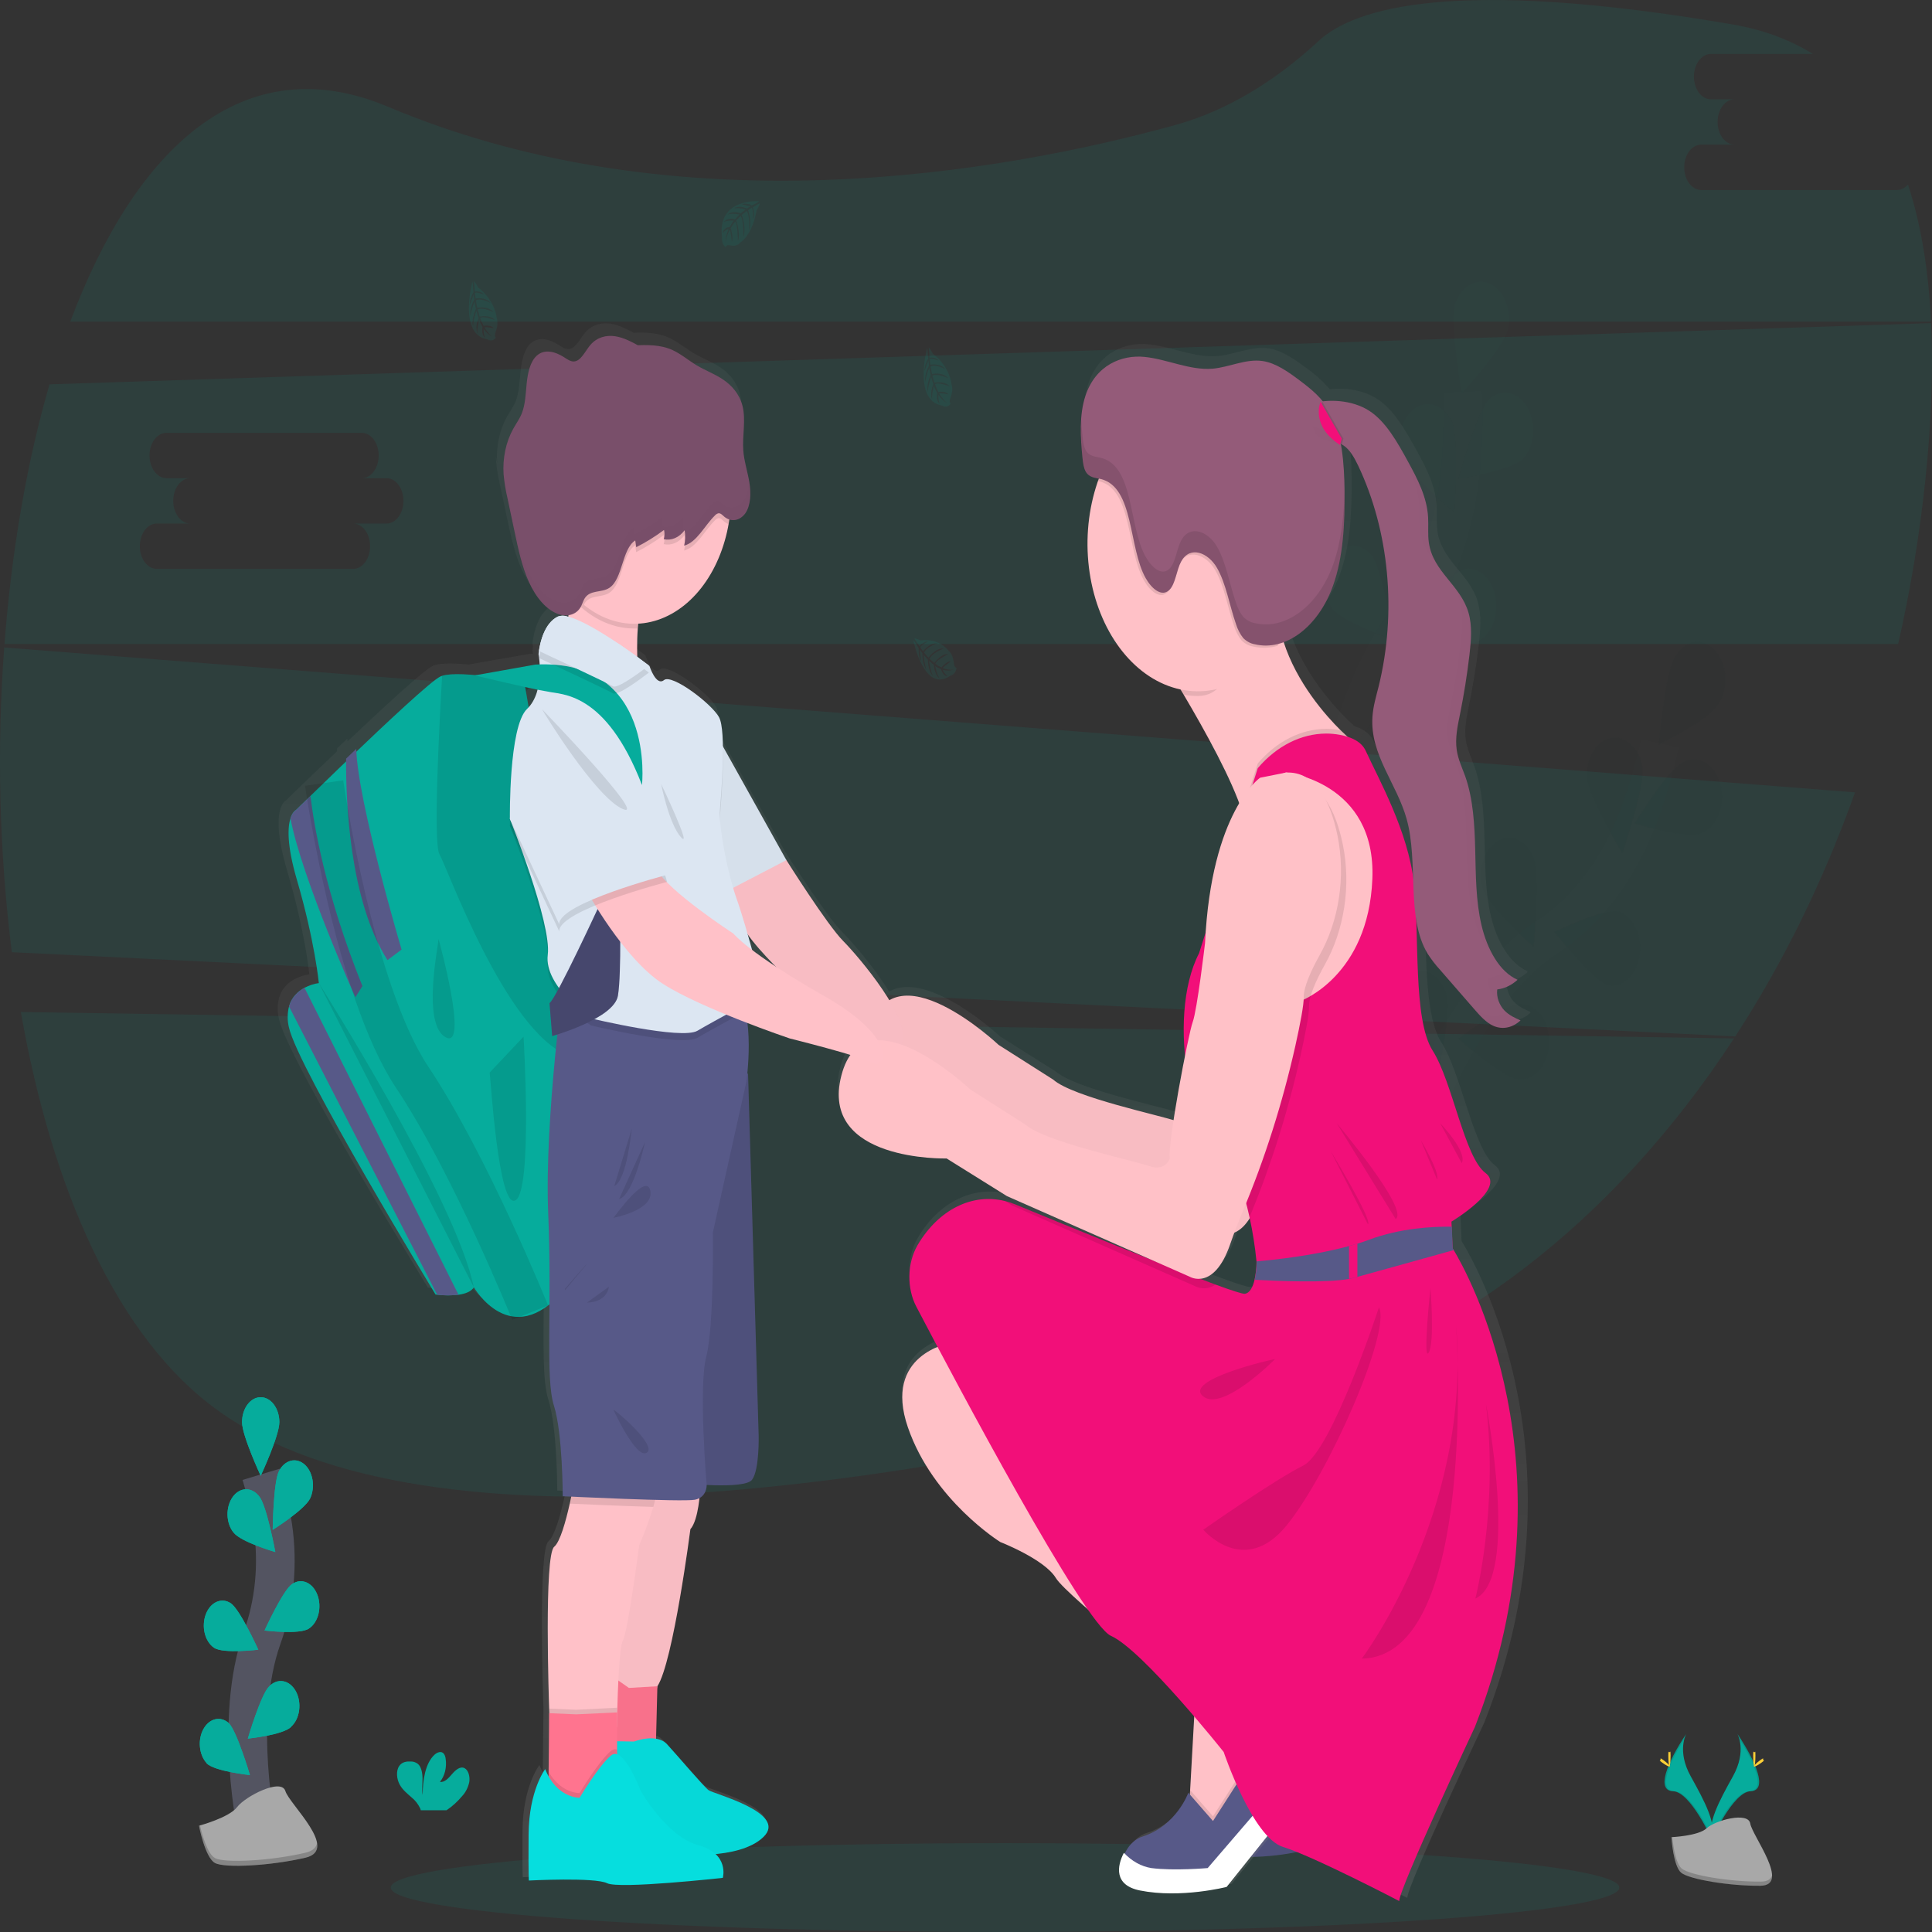 <svg width="100" height="100" viewBox="0 0 100 100" fill="none" xmlns="http://www.w3.org/2000/svg">
<rect x="0" y="0" width="100" height="100" fill="#333333" stroke="none"/>
<g clip-path="url(#clip0)">
<path opacity="0.1" d="M52.02 100C69.58 100 83.816 98.97 83.816 97.7C83.816 96.43 69.58 95.4 52.02 95.4C34.46 95.4 20.224 96.43 20.224 97.7C20.224 98.97 34.46 100 52.02 100Z" fill="#06AC9C"/>
<path d="M70.03 88.683L69.757 89.219L68.066 92.581L66.63 93.16L65.559 91.759L65.611 90.834L65.878 86.033C65.878 86.033 59.252 80.822 58.659 79.848C58.067 78.873 55.788 77.99 55.788 77.99C55.788 77.99 52.301 75.828 51.003 72.051C49.704 68.275 53.167 67.696 53.167 67.696L66.179 84.327L70.03 88.683Z" fill="#FFC1C7"/>
<path d="M71.625 90.632L67.501 95.779C67.501 95.779 65.131 96.388 63.012 95.962C61.657 95.689 61.918 94.696 62.274 94.012L62.281 94C62.494 93.609 62.806 93.335 63.159 93.228C64.913 92.662 65.518 90.966 65.518 90.966L66.794 92.427L69.005 88.985L70.639 90.01L71.625 90.632Z" fill="#575988"/>
<path opacity="0.1" d="M70.639 90.013L69.668 89.404L69.759 89.219L70.033 88.683L66.179 84.327L53.167 67.698C53.167 67.698 49.704 68.274 51.003 72.051C52.301 75.828 55.788 77.99 55.788 77.99C55.788 77.99 58.067 78.873 58.659 79.848C59.252 80.822 65.883 86.03 65.883 86.03L65.616 90.832L65.603 91.061L65.518 90.964C65.518 90.964 64.913 92.661 63.159 93.227C62.806 93.334 62.494 93.608 62.281 93.999L62.274 94.011C61.91 94.693 61.657 95.686 63.012 95.96C65.131 96.387 67.501 95.778 67.501 95.778L71.625 90.63L70.639 90.013Z" fill="black"/>
<path opacity="0.1" d="M1.08 52.382C2.662 61.422 6.012 69.236 11.305 73.026C22.308 80.898 47.12 76.838 65.637 72.173C74.994 69.824 83.487 63.335 89.749 53.749L1.08 52.382Z" fill="#06AC9C"/>
<path opacity="0.1" d="M98.186 9.834H88.026C87.798 9.824 87.581 9.696 87.423 9.477C87.264 9.258 87.175 8.965 87.175 8.66C87.175 8.355 87.264 8.062 87.423 7.843C87.581 7.624 87.798 7.496 88.026 7.486H89.782C89.549 7.486 89.326 7.363 89.161 7.143C88.997 6.923 88.904 6.624 88.904 6.313C88.904 6.002 88.997 5.703 89.161 5.483C89.326 5.263 89.549 5.14 89.782 5.14H88.528C88.3 5.13 88.084 5.002 87.925 4.783C87.766 4.564 87.677 4.271 87.677 3.966C87.677 3.661 87.766 3.368 87.925 3.149C88.084 2.93 88.3 2.802 88.528 2.792H93.831C92.654 2.061 91.279 1.541 89.694 1.268C75.234 -1.213 70.071 0.428 68.25 2.121C66.003 4.204 63.496 5.737 60.818 6.475C51.896 8.935 35.211 11.894 20.088 5.527C12.572 2.36 6.987 7.71 3.638 16.647H99.95C99.824 14.05 99.448 11.653 98.757 9.552C98.598 9.734 98.395 9.834 98.186 9.834Z" fill="#06AC9C"/>
<path opacity="0.1" d="M0.218 33.514C-0.172 38.771 -0.04 44.075 0.612 49.285L89.818 53.645C92.302 49.828 94.386 45.578 96.016 41.012L0.218 33.514ZM35.5 44.762H33.744C33.861 44.757 33.979 44.784 34.089 44.84C34.198 44.897 34.299 44.983 34.383 45.092C34.468 45.202 34.535 45.333 34.581 45.478C34.627 45.623 34.651 45.778 34.651 45.936C34.651 46.093 34.627 46.249 34.581 46.394C34.535 46.539 34.468 46.67 34.383 46.779C34.299 46.889 34.198 46.975 34.089 47.031C33.979 47.088 33.861 47.115 33.744 47.11H23.583C23.355 47.1 23.139 46.972 22.98 46.753C22.822 46.534 22.733 46.241 22.733 45.936C22.733 45.631 22.822 45.338 22.98 45.119C23.139 44.9 23.355 44.772 23.583 44.762H25.34C25.107 44.762 24.884 44.638 24.719 44.418C24.554 44.198 24.462 43.9 24.462 43.589C24.462 43.278 24.554 42.979 24.719 42.759C24.884 42.539 25.107 42.416 25.34 42.416H24.085C23.857 42.406 23.641 42.278 23.483 42.059C23.324 41.84 23.235 41.547 23.235 41.242C23.235 40.937 23.324 40.644 23.483 40.425C23.641 40.206 23.857 40.078 24.085 40.068H34.246C34.474 40.078 34.69 40.206 34.849 40.425C35.008 40.644 35.096 40.937 35.096 41.242C35.096 41.547 35.008 41.84 34.849 42.059C34.69 42.278 34.474 42.406 34.246 42.416H35.5C35.733 42.416 35.956 42.539 36.121 42.759C36.285 42.979 36.378 43.278 36.378 43.589C36.378 43.9 36.285 44.198 36.121 44.418C35.956 44.638 35.733 44.762 35.5 44.762Z" fill="#06AC9C"/>
<path opacity="0.1" d="M99.955 16.725L2.563 19.893C1.378 23.963 0.597 28.559 0.233 33.334H98.248C98.888 30.532 99.361 27.667 99.664 24.766C99.956 21.963 100.072 19.251 99.955 16.725ZM20.005 27.098H18.248C18.366 27.092 18.483 27.119 18.593 27.176C18.703 27.233 18.803 27.318 18.888 27.428C18.973 27.537 19.04 27.668 19.086 27.813C19.132 27.958 19.155 28.114 19.155 28.271C19.155 28.429 19.132 28.584 19.086 28.729C19.04 28.874 18.973 29.006 18.888 29.115C18.803 29.224 18.703 29.31 18.593 29.367C18.483 29.424 18.366 29.45 18.248 29.445H8.088C7.86 29.435 7.644 29.307 7.485 29.088C7.326 28.869 7.238 28.576 7.238 28.271C7.238 27.966 7.326 27.673 7.485 27.454C7.644 27.235 7.86 27.107 8.088 27.098H9.844C9.612 27.098 9.388 26.974 9.224 26.754C9.059 26.534 8.967 26.235 8.967 25.924C8.967 25.613 9.059 25.315 9.224 25.095C9.388 24.875 9.612 24.751 9.844 24.751H8.59C8.362 24.741 8.146 24.613 7.987 24.394C7.829 24.175 7.74 23.882 7.74 23.577C7.74 23.273 7.829 22.98 7.987 22.76C8.146 22.541 8.362 22.413 8.59 22.404H18.751C18.979 22.413 19.195 22.541 19.354 22.76C19.512 22.98 19.601 23.273 19.601 23.577C19.601 23.882 19.512 24.175 19.354 24.394C19.195 24.613 18.979 24.741 18.751 24.751H20.005C20.238 24.751 20.461 24.875 20.625 25.095C20.79 25.315 20.883 25.613 20.883 25.924C20.883 26.235 20.79 26.534 20.625 26.754C20.461 26.974 20.238 27.098 20.005 27.098Z" fill="#06AC9C"/>
<g opacity="0.1">
<path opacity="0.1" d="M72.674 60.135C72.674 60.135 75.245 51.669 80.045 48.528C82.064 47.228 83.714 45.087 84.745 42.427C85.228 41.159 85.622 39.835 85.924 38.471" stroke="#535461" stroke-width="2" stroke-miterlimit="10"/>
<path opacity="0.1" d="M88.94 36.468C88.439 37.309 85.85 38.539 85.85 38.539C85.85 38.539 86.161 34.891 86.662 34.05C86.776 33.832 86.922 33.648 87.092 33.508C87.261 33.369 87.45 33.278 87.647 33.239C87.844 33.201 88.045 33.217 88.237 33.287C88.429 33.356 88.608 33.477 88.764 33.643C88.92 33.808 89.049 34.015 89.142 34.249C89.236 34.484 89.293 34.741 89.31 35.006C89.326 35.271 89.302 35.538 89.239 35.79C89.175 36.042 89.074 36.274 88.941 36.472L88.94 36.468Z" fill="#06AC9C"/>
<path opacity="0.1" d="M88.051 43.126C87.289 43.468 84.617 42.617 84.617 42.617C84.617 42.617 86.362 39.781 87.124 39.439C87.309 39.337 87.507 39.288 87.706 39.293C87.906 39.299 88.102 39.359 88.284 39.469C88.465 39.58 88.628 39.74 88.761 39.938C88.895 40.136 88.996 40.369 89.06 40.621C89.123 40.874 89.147 41.142 89.13 41.407C89.114 41.673 89.056 41.931 88.962 42.166C88.867 42.401 88.737 42.607 88.581 42.772C88.424 42.937 88.244 43.058 88.051 43.126Z" fill="#06AC9C"/>
<path opacity="0.1" d="M83.233 50.997C82.446 50.778 80.46 48.24 80.46 48.24C80.46 48.24 83.039 46.97 83.825 47.188C84.183 47.319 84.491 47.627 84.684 48.05C84.878 48.473 84.944 48.979 84.868 49.465C84.793 49.95 84.582 50.379 84.278 50.664C83.974 50.949 83.6 51.068 83.233 50.997Z" fill="#06AC9C"/>
<path opacity="0.1" d="M78.584 55.854C77.781 55.818 75.502 53.764 75.502 53.764C75.502 53.764 77.883 51.929 78.686 51.967C78.886 51.959 79.085 52.005 79.27 52.104C79.456 52.202 79.624 52.351 79.765 52.54C79.906 52.729 80.016 52.954 80.089 53.203C80.162 53.451 80.196 53.717 80.189 53.984C80.182 54.25 80.134 54.512 80.049 54.753C79.963 54.994 79.841 55.209 79.69 55.384C79.54 55.56 79.364 55.692 79.174 55.773C78.984 55.854 78.783 55.882 78.584 55.854Z" fill="#06AC9C"/>
<path opacity="0.1" d="M82.128 40.238C82.23 41.304 83.971 44.145 83.971 44.145C83.971 44.145 85.118 40.807 85.015 39.742C84.944 39.256 84.737 38.825 84.437 38.536C84.136 38.247 83.765 38.121 83.398 38.184C83.031 38.247 82.695 38.494 82.46 38.876C82.224 39.257 82.105 39.744 82.128 40.238Z" fill="#06AC9C"/>
<path opacity="0.1" d="M76.745 46.011C77.081 46.986 79.379 49.002 79.379 49.002C79.379 49.002 79.725 45.359 79.388 44.383C79.211 43.949 78.918 43.62 78.567 43.465C78.215 43.309 77.833 43.337 77.497 43.544C77.161 43.751 76.896 44.121 76.757 44.579C76.617 45.037 76.613 45.549 76.745 46.011Z" fill="#06AC9C"/>
<path opacity="0.1" d="M72.089 52.582C72.298 53.62 74.307 56.125 74.307 56.125C74.307 56.125 75.109 52.613 74.901 51.575C74.783 51.104 74.535 50.712 74.208 50.477C73.881 50.242 73.499 50.183 73.141 50.312C72.782 50.44 72.474 50.746 72.278 51.168C72.083 51.59 72.015 52.096 72.089 52.582Z" fill="#06AC9C"/>
<path opacity="0.25" d="M88.94 36.468C88.439 37.309 85.85 38.539 85.85 38.539C85.85 38.539 86.161 34.891 86.662 34.05C86.776 33.832 86.922 33.648 87.092 33.508C87.261 33.369 87.45 33.278 87.647 33.239C87.844 33.201 88.045 33.217 88.237 33.287C88.429 33.356 88.608 33.477 88.764 33.643C88.92 33.808 89.049 34.015 89.142 34.249C89.236 34.484 89.293 34.741 89.31 35.006C89.326 35.271 89.302 35.538 89.239 35.79C89.175 36.042 89.074 36.274 88.941 36.472L88.94 36.468Z" fill="black"/>
<path opacity="0.25" d="M88.051 43.126C87.289 43.468 84.617 42.617 84.617 42.617C84.617 42.617 86.362 39.781 87.124 39.439C87.309 39.337 87.507 39.288 87.706 39.293C87.906 39.299 88.102 39.359 88.284 39.469C88.465 39.58 88.628 39.74 88.761 39.938C88.895 40.136 88.996 40.369 89.06 40.621C89.123 40.874 89.147 41.142 89.13 41.407C89.114 41.673 89.056 41.931 88.962 42.166C88.867 42.401 88.737 42.607 88.581 42.772C88.424 42.937 88.244 43.058 88.051 43.126Z" fill="black"/>
<path opacity="0.25" d="M83.233 50.997C82.446 50.778 80.46 48.24 80.46 48.24C80.46 48.24 83.039 46.97 83.825 47.188C84.183 47.319 84.491 47.627 84.684 48.05C84.878 48.473 84.944 48.979 84.868 49.465C84.793 49.95 84.582 50.379 84.278 50.664C83.974 50.949 83.6 51.068 83.233 50.997Z" fill="black"/>
<path opacity="0.25" d="M78.584 55.854C77.781 55.818 75.502 53.764 75.502 53.764C75.502 53.764 77.883 51.929 78.686 51.967C78.886 51.959 79.085 52.005 79.27 52.104C79.456 52.202 79.624 52.351 79.765 52.54C79.906 52.729 80.016 52.954 80.089 53.203C80.162 53.451 80.196 53.717 80.189 53.984C80.182 54.25 80.134 54.512 80.049 54.753C79.963 54.994 79.841 55.209 79.69 55.384C79.54 55.56 79.364 55.692 79.174 55.773C78.984 55.854 78.783 55.882 78.584 55.854Z" fill="black"/>
<path opacity="0.25" d="M82.128 40.238C82.23 41.304 83.971 44.145 83.971 44.145C83.971 44.145 85.118 40.807 85.015 39.742C84.944 39.256 84.737 38.825 84.437 38.536C84.136 38.247 83.765 38.121 83.398 38.184C83.031 38.247 82.695 38.494 82.46 38.876C82.224 39.257 82.105 39.744 82.128 40.238Z" fill="black"/>
<path opacity="0.25" d="M76.745 46.011C77.081 46.986 79.379 49.002 79.379 49.002C79.379 49.002 79.725 45.359 79.388 44.383C79.211 43.949 78.918 43.62 78.567 43.465C78.215 43.309 77.833 43.337 77.497 43.544C77.161 43.751 76.896 44.121 76.757 44.579C76.617 45.037 76.613 45.549 76.745 46.011Z" fill="black"/>
<path opacity="0.25" d="M72.089 52.582C72.298 53.62 74.307 56.125 74.307 56.125C74.307 56.125 75.109 52.613 74.901 51.575C74.783 51.104 74.535 50.712 74.208 50.477C73.881 50.242 73.499 50.183 73.141 50.312C72.782 50.44 72.474 50.746 72.278 51.168C72.083 51.59 72.015 52.096 72.089 52.582Z" fill="black"/>
</g>
<g opacity="0.1">
<path opacity="0.1" d="M68.582 46.59C68.582 46.59 68.906 37.462 72.655 32.371C74.238 30.25 75.263 27.5 75.576 24.533C75.716 23.122 75.759 21.697 75.704 20.275" stroke="#535461" stroke-width="2" stroke-miterlimit="10"/>
<path opacity="0.1" d="M78.055 17.047C77.791 18.063 75.653 20.368 75.653 20.368C75.653 20.368 75.042 16.788 75.305 15.773C75.448 15.317 75.717 14.951 76.055 14.75C76.393 14.548 76.776 14.526 77.126 14.688C77.476 14.851 77.767 15.185 77.939 15.623C78.111 16.061 78.153 16.57 78.055 17.047Z" fill="#06AC9C"/>
<path opacity="0.1" d="M78.869 23.723C78.231 24.383 75.502 24.766 75.502 24.766C75.502 24.766 76.445 21.316 77.079 20.656C77.385 20.377 77.759 20.264 78.125 20.341C78.491 20.417 78.822 20.677 79.05 21.068C79.278 21.458 79.386 21.95 79.352 22.443C79.319 22.936 79.146 23.394 78.869 23.723Z" fill="#06AC9C"/>
<path opacity="0.1" d="M76.276 33.284C75.48 33.427 72.976 31.912 72.976 31.912C72.976 31.912 75.093 29.571 75.893 29.428C76.262 29.395 76.627 29.55 76.915 29.863C77.201 30.176 77.388 30.623 77.438 31.114C77.487 31.605 77.394 32.102 77.179 32.505C76.964 32.908 76.642 33.187 76.279 33.284H76.276Z" fill="#06AC9C"/>
<path opacity="0.1" d="M73.095 39.927C72.329 40.248 69.67 39.318 69.67 39.318C69.67 39.318 71.46 36.533 72.228 36.212C72.414 36.115 72.613 36.07 72.813 36.08C73.013 36.09 73.209 36.155 73.39 36.271C73.57 36.387 73.731 36.551 73.861 36.753C73.992 36.956 74.091 37.191 74.15 37.447C74.21 37.702 74.23 37.971 74.208 38.237C74.187 38.503 74.125 38.76 74.026 38.992C73.927 39.224 73.793 39.427 73.633 39.588C73.473 39.748 73.29 39.863 73.095 39.925V39.927Z" fill="#06AC9C"/>
<path opacity="0.1" d="M72.564 23.623C72.928 24.583 75.273 26.492 75.273 26.492C75.273 26.492 75.525 22.837 75.164 21.876C74.977 21.45 74.675 21.134 74.32 20.994C73.964 20.854 73.583 20.9 73.252 21.122C72.921 21.345 72.666 21.727 72.538 22.191C72.41 22.655 72.419 23.168 72.564 23.623Z" fill="#06AC9C"/>
<path opacity="0.1" d="M68.918 31.457C69.477 32.228 72.144 33.111 72.144 33.111C72.144 33.111 71.567 29.52 71.008 28.748C70.733 28.415 70.374 28.234 70.003 28.241C69.632 28.249 69.278 28.446 69.011 28.791C68.745 29.136 68.587 29.604 68.57 30.099C68.552 30.594 68.677 31.08 68.918 31.457Z" fill="#06AC9C"/>
<path opacity="0.1" d="M66.156 39.719C66.612 40.606 69.127 42.078 69.127 42.078C69.127 42.078 69.012 38.409 68.559 37.522C68.33 37.136 67.999 36.88 67.635 36.806C67.27 36.732 66.898 36.845 66.593 37.123C66.289 37.401 66.074 37.823 65.993 38.304C65.912 38.785 65.97 39.289 66.156 39.715V39.719Z" fill="#06AC9C"/>
</g>
<path opacity="0.1" d="M39.286 10.416C39.286 10.416 37.114 10.242 37.372 12.276C37.359 12.379 37.371 12.486 37.405 12.579C37.44 12.673 37.496 12.75 37.566 12.799C37.566 12.799 37.566 12.648 37.788 12.699C37.866 12.717 37.945 12.722 38.024 12.715C38.131 12.705 38.232 12.649 38.313 12.555C38.313 12.555 38.924 12.218 39.161 10.884C39.161 10.884 39.337 10.593 39.329 10.518L38.965 10.728C38.965 10.728 39.09 11.081 38.991 11.375C38.991 11.375 38.979 10.74 38.909 10.755C38.895 10.755 38.719 10.877 38.719 10.877C38.719 10.877 38.935 11.493 38.772 11.94C38.772 11.94 38.834 11.181 38.651 10.921L38.393 11.123C38.393 11.123 38.645 11.758 38.474 12.277C38.474 12.277 38.518 11.482 38.339 11.171L38.105 11.415C38.105 11.415 38.342 12.042 38.196 12.472C38.196 12.472 38.178 11.545 38.053 11.476C37.965 11.576 37.886 11.69 37.818 11.816C37.818 11.816 37.979 12.271 37.879 12.511C37.879 12.511 37.818 11.894 37.767 11.891C37.767 11.891 37.563 12.301 37.542 12.581C37.552 12.321 37.612 12.069 37.718 11.85C37.6 11.88 37.492 11.955 37.405 12.066C37.405 12.066 37.437 11.777 37.77 11.751C37.77 11.751 37.938 11.441 37.983 11.422C37.983 11.422 37.654 11.384 37.455 11.504C37.455 11.504 37.63 11.231 38.043 11.354L38.275 11.103C38.275 11.103 37.842 11.024 37.658 11.11C37.658 11.11 37.869 10.867 38.337 11.046L38.588 10.845C38.395 10.787 38.197 10.765 37.998 10.777C37.998 10.777 38.231 10.61 38.662 10.79L38.844 10.683C38.844 10.683 38.571 10.612 38.494 10.6C38.418 10.588 38.411 10.56 38.411 10.56C38.583 10.522 38.758 10.548 38.919 10.635C38.919 10.635 39.294 10.449 39.286 10.416Z" fill="#06AC9C"/>
<path opacity="0.1" d="M33.582 20.317C33.582 20.317 32.84 23.052 34.373 23.301C34.443 23.347 34.523 23.363 34.6 23.345C34.677 23.327 34.748 23.277 34.803 23.201C34.803 23.201 34.695 23.154 34.795 22.888C34.829 22.793 34.854 22.693 34.87 22.59C34.893 22.45 34.882 22.305 34.838 22.174C34.838 22.174 34.769 21.296 33.88 20.614C33.88 20.614 33.72 20.306 33.664 20.294L33.711 20.822C33.711 20.822 34 20.762 34.183 20.972C34.183 20.972 33.727 20.808 33.715 20.901C33.715 20.921 33.748 21.18 33.748 21.18C33.748 21.18 34.252 21.079 34.527 21.414C34.527 21.414 34 21.121 33.762 21.279L33.833 21.668C33.833 21.668 34.361 21.525 34.684 21.892C34.684 21.892 34.126 21.609 33.852 21.75L33.961 22.116C33.961 22.116 34.477 21.994 34.745 22.297C34.745 22.297 34.076 22.054 33.99 22.199C34.037 22.341 34.096 22.475 34.168 22.597C34.168 22.597 34.539 22.519 34.684 22.719C34.684 22.719 34.223 22.623 34.207 22.687C34.207 22.687 34.442 23.065 34.637 23.175C34.454 23.088 34.291 22.94 34.165 22.743C34.154 22.901 34.177 23.059 34.231 23.199C34.231 23.199 34.034 23.077 34.109 22.646C34.109 22.646 33.934 22.341 33.933 22.28C33.933 22.28 33.814 22.692 33.842 22.981C33.842 22.981 33.696 22.679 33.902 22.184L33.788 21.819C33.788 21.819 33.605 22.351 33.618 22.611C33.618 22.611 33.505 22.272 33.764 21.723L33.691 21.344C33.596 21.574 33.523 21.82 33.475 22.075C33.475 22.075 33.421 21.729 33.674 21.229L33.647 20.967C33.647 20.967 33.52 21.294 33.489 21.392C33.458 21.491 33.436 21.487 33.436 21.487C33.457 21.257 33.526 21.039 33.634 20.858C33.634 20.858 33.608 20.318 33.582 20.317Z" fill="#06AC9C"/>
<path opacity="0.1" d="M47.987 18.013C47.987 18.013 47.244 20.747 48.778 20.997C48.848 21.043 48.927 21.058 49.004 21.04C49.081 21.023 49.152 20.973 49.207 20.898C49.207 20.898 49.1 20.85 49.199 20.584C49.234 20.489 49.26 20.389 49.277 20.285C49.301 20.146 49.289 20 49.244 19.871C49.244 19.871 49.176 18.993 48.286 18.309C48.286 18.309 48.128 18.001 48.072 17.989L48.118 18.519C48.118 18.519 48.407 18.458 48.59 18.667C48.59 18.667 48.134 18.503 48.122 18.598C48.122 18.616 48.156 18.877 48.156 18.877C48.156 18.877 48.659 18.774 48.933 19.111C48.933 19.111 48.407 18.816 48.169 18.976L48.24 19.363C48.24 19.363 48.767 19.22 49.092 19.587C49.092 19.587 48.533 19.305 48.26 19.447L48.368 19.812C48.368 19.812 48.885 19.691 49.153 19.994C49.153 19.994 48.483 19.75 48.398 19.894C48.444 20.036 48.504 20.17 48.574 20.293C48.574 20.293 48.947 20.215 49.091 20.414C49.091 20.414 48.63 20.318 48.614 20.381C48.614 20.381 48.85 20.759 49.045 20.869C48.861 20.782 48.698 20.633 48.572 20.436C48.559 20.596 48.583 20.756 48.638 20.898C48.638 20.898 48.439 20.776 48.515 20.344C48.515 20.344 48.341 20.04 48.34 19.978C48.34 19.978 48.22 20.389 48.249 20.679C48.249 20.679 48.103 20.375 48.31 19.882L48.194 19.517C48.194 19.517 48.012 20.049 48.026 20.309C48.026 20.309 47.913 19.97 48.171 19.42L48.099 19.041C48.003 19.271 47.931 19.517 47.883 19.772C47.883 19.772 47.828 19.427 48.08 18.927L48.054 18.666C48.054 18.666 47.926 18.993 47.896 19.09C47.866 19.188 47.843 19.186 47.843 19.186C47.864 18.956 47.933 18.738 48.042 18.556C48.042 18.556 48.012 18.013 47.987 18.013Z" fill="#06AC9C"/>
<path opacity="0.1" d="M24.45 14.587C24.45 14.587 23.707 17.322 25.24 17.571C25.31 17.617 25.39 17.633 25.467 17.615C25.544 17.597 25.615 17.547 25.669 17.472C25.669 17.472 25.563 17.424 25.661 17.159C25.696 17.064 25.722 16.964 25.739 16.86C25.762 16.721 25.751 16.575 25.707 16.445C25.707 16.445 25.638 15.567 24.749 14.883C24.749 14.883 24.59 14.576 24.535 14.564L24.58 15.093C24.58 15.093 24.869 15.033 25.052 15.243C25.052 15.243 24.596 15.077 24.585 15.172C24.585 15.191 24.618 15.451 24.618 15.451C24.618 15.451 25.122 15.35 25.396 15.685C25.396 15.685 24.869 15.39 24.631 15.55L24.702 15.938C24.702 15.938 25.23 15.796 25.553 16.162C25.553 16.162 24.996 15.88 24.722 16.021L24.831 16.387C24.831 16.387 25.348 16.265 25.616 16.568C25.616 16.568 24.945 16.325 24.86 16.468C24.907 16.61 24.966 16.745 25.037 16.868C25.037 16.868 25.41 16.789 25.553 16.99C25.553 16.99 25.092 16.893 25.076 16.958C25.076 16.958 25.312 17.334 25.507 17.445C25.324 17.359 25.16 17.21 25.034 17.013C25.022 17.172 25.045 17.333 25.101 17.474C25.101 17.474 24.902 17.353 24.977 16.921C24.977 16.921 24.802 16.617 24.802 16.556C24.802 16.556 24.682 16.968 24.711 17.256C24.711 17.256 24.566 16.954 24.771 16.46L24.657 16.094C24.657 16.094 24.474 16.628 24.487 16.887C24.487 16.887 24.374 16.549 24.633 15.999L24.561 15.619C24.465 15.849 24.393 16.095 24.345 16.35C24.345 16.35 24.29 16.005 24.543 15.505L24.516 15.244C24.516 15.244 24.389 15.57 24.359 15.669C24.328 15.768 24.306 15.764 24.306 15.764C24.327 15.534 24.395 15.316 24.503 15.134C24.503 15.134 24.478 14.588 24.45 14.587Z" fill="#06AC9C"/>
<path opacity="0.1" d="M47.27 33.139C47.27 33.139 47.843 35.941 49.203 34.966C49.281 34.95 49.352 34.901 49.407 34.827C49.463 34.753 49.499 34.658 49.511 34.554C49.511 34.554 49.404 34.597 49.369 34.303C49.357 34.199 49.335 34.097 49.304 34C49.263 33.869 49.191 33.758 49.099 33.686C49.099 33.686 48.665 33.022 47.641 33.149C47.641 33.149 47.379 33.02 47.327 33.052L47.594 33.45C47.594 33.45 47.803 33.178 48.043 33.206C48.043 33.206 47.597 33.424 47.631 33.508C47.637 33.525 47.779 33.71 47.779 33.71C47.779 33.71 48.143 33.24 48.515 33.302C48.515 33.302 47.958 33.468 47.831 33.781L48.058 34.044C48.058 34.044 48.428 33.52 48.85 33.57C48.85 33.57 48.272 33.77 48.109 34.096L48.357 34.315C48.357 34.315 48.722 33.814 49.077 33.858C49.077 33.858 48.427 34.179 48.417 34.358C48.516 34.439 48.623 34.502 48.734 34.548C48.734 34.548 49.007 34.197 49.206 34.248C49.206 34.248 48.789 34.523 48.803 34.589C48.803 34.589 49.158 34.71 49.364 34.652C49.177 34.723 48.98 34.726 48.791 34.663C48.85 34.802 48.938 34.916 49.044 34.989C49.044 34.989 48.829 35.042 48.705 34.631C48.705 34.631 48.431 34.518 48.403 34.467C48.403 34.467 48.482 34.894 48.631 35.109C48.631 35.109 48.381 34.975 48.337 34.412L48.086 34.204C48.086 34.204 48.168 34.777 48.289 34.982C48.289 34.982 48.05 34.792 48.025 34.144L47.801 33.891C47.824 34.153 47.871 34.411 47.943 34.658C47.943 34.658 47.749 34.414 47.74 33.814L47.605 33.621C47.605 33.621 47.642 33.987 47.66 34.09C47.678 34.194 47.66 34.212 47.66 34.212C47.578 34.008 47.54 33.776 47.55 33.544C47.55 33.544 47.291 33.119 47.27 33.139Z" fill="#06AC9C"/>
<path d="M74.332 48.944C74.53 49.251 74.75 49.534 74.987 49.787L76.763 51.81C77.079 52.169 77.4 52.541 77.802 52.71C78.039 52.81 78.29 52.835 78.536 52.785C78.782 52.734 79.016 52.609 79.22 52.419L79.19 52.405L79.22 52.379C78.92 52.249 78.613 52.115 78.366 51.856C78.264 51.754 78.178 51.626 78.114 51.48C78.05 51.334 78.007 51.172 77.99 51.003C77.99 50.986 77.99 50.97 77.99 50.953C77.991 50.907 77.994 50.861 78 50.816C78.383 50.772 78.751 50.599 79.07 50.312L79.038 50.298L79.07 50.272C78.123 49.867 77.468 48.68 77.171 47.424C76.874 46.168 76.873 44.83 76.841 43.516C76.809 42.201 76.736 40.85 76.311 39.661C76.152 39.215 75.947 38.791 75.869 38.309C75.848 38.166 75.838 38.02 75.839 37.874C75.846 37.405 75.948 36.934 76.041 36.475C76.25 35.453 76.417 34.415 76.541 33.368C76.59 32.995 76.617 32.619 76.622 32.241C76.631 31.872 76.586 31.505 76.492 31.158C76.074 29.708 74.623 29.025 74.402 27.503C74.376 27.298 74.365 27.091 74.369 26.883C74.369 26.768 74.369 26.655 74.369 26.542C74.369 26.429 74.369 26.298 74.362 26.186C74.299 25.115 73.803 24.186 73.324 23.317C72.748 22.272 72.139 21.185 71.254 20.629C70.567 20.194 69.648 20.05 68.829 20.147C68.461 19.723 68.058 19.358 67.627 19.057C67.001 18.592 66.351 18.134 65.658 18.031C64.778 17.902 63.909 18.353 63.026 18.428C61.827 18.532 60.649 17.941 59.45 17.819C58.25 17.697 56.869 18.237 56.333 19.851C56.208 20.243 56.131 20.66 56.107 21.085C56.102 21.167 56.098 21.247 56.095 21.329V21.338C56.086 21.667 56.093 21.997 56.116 22.326V22.363C56.116 22.429 56.125 22.495 56.131 22.561C56.131 22.58 56.131 22.599 56.135 22.618C56.135 22.679 56.145 22.74 56.151 22.801L56.156 22.858C56.164 22.935 56.172 23.011 56.179 23.088C56.193 23.246 56.218 23.402 56.255 23.554C56.277 23.641 56.31 23.723 56.351 23.797C56.482 24.019 56.678 24.085 56.88 24.126L57.04 24.157C57.023 24.201 57.006 24.244 56.99 24.289C56.629 25.308 56.442 26.423 56.443 27.551C56.443 31.383 58.566 34.56 61.34 35.138L61.507 35.416C62.529 37.129 63.813 39.415 64.424 41.061C63.718 42.232 62.892 44.308 62.657 47.789L62.308 48.879C61.576 50.286 61.387 52.315 61.576 54.203C61.37 55.224 61.135 56.507 60.972 57.568C59.758 57.209 55.618 56.32 54.639 55.456L51.767 53.648C51.767 53.648 48.03 50.159 46.02 51.324C45.251 50.062 44.092 48.74 43.592 48.24C42.736 47.381 40.604 44.026 40.604 44.026L37.266 38.103C37.257 37.417 37.202 36.831 37.061 36.579C36.668 35.875 34.583 34.312 34.166 34.649C33.75 34.987 33.402 33.918 33.402 33.918L33.37 33.895C33.291 33.834 33.069 33.666 32.76 33.444C32.744 32.95 32.753 32.455 32.787 31.962C32.794 31.879 32.802 31.796 32.811 31.718C33.918 31.665 34.981 31.13 35.84 30.194C36.698 29.259 37.304 27.974 37.566 26.536C37.58 26.459 37.59 26.38 37.602 26.302C37.751 26.348 37.907 26.343 38.054 26.285C38.202 26.228 38.336 26.122 38.443 25.975C38.735 25.556 38.748 24.912 38.655 24.356C38.562 23.801 38.381 23.268 38.336 22.701C38.278 21.927 38.483 21.117 38.295 20.386C38.137 19.762 37.721 19.309 37.278 19.013C36.835 18.717 36.35 18.544 35.898 18.275C35.465 18.019 35.063 17.675 34.615 17.473C34.033 17.211 33.408 17.202 32.792 17.221C32.406 17.013 32.012 16.814 31.598 16.752C31.142 16.683 30.641 16.801 30.294 17.206C30.02 17.53 29.798 18.051 29.427 18.068C29.244 18.076 29.08 17.956 28.918 17.852C28.458 17.557 27.875 17.39 27.46 17.782C27.126 18.093 27.004 18.667 26.947 19.202C26.889 19.737 26.879 20.298 26.686 20.777C26.567 21.072 26.385 21.312 26.235 21.58C25.854 22.26 25.675 23.105 25.731 23.951V23.975C25.709 23.853 25.688 23.74 25.672 23.621C25.672 23.711 25.672 23.8 25.681 23.89C25.721 24.308 25.789 24.72 25.885 25.122L26.262 26.888C26.453 27.785 26.649 28.695 27.014 29.492C27.156 29.807 27.328 30.096 27.525 30.351C27.836 30.787 28.234 31.096 28.671 31.239C28.825 31.286 28.983 31.298 29.14 31.277C29.14 31.303 29.135 31.327 29.131 31.353C29.098 31.344 29.063 31.334 29.031 31.328C28.883 31.287 28.73 31.293 28.584 31.344C27.864 31.687 27.645 32.728 27.581 33.138C27.566 33.242 27.562 33.306 27.562 33.306C27.562 33.306 27.574 33.367 27.587 33.47L27.581 33.505C27.566 33.609 27.562 33.674 27.562 33.674C27.562 33.674 27.574 33.734 27.587 33.84L27.4 33.847L24.259 34.395C23.542 34.329 22.86 34.313 22.494 34.43C22.463 34.439 22.433 34.451 22.403 34.465C21.947 34.676 19.859 36.602 17.985 38.375C17.985 38.326 17.985 38.279 17.979 38.232L17.446 38.739C17.446 38.787 17.446 38.837 17.446 38.886C17.313 39.008 17.181 39.137 17.053 39.261C16.48 39.809 15.959 40.303 15.572 40.682C15.1 41.135 14.807 41.422 14.807 41.422C14.807 41.422 14.634 41.497 14.519 41.854C14.372 42.311 14.321 43.23 14.854 45.037C15.804 48.255 16.011 50.431 16.011 50.431C15.754 50.467 15.501 50.548 15.259 50.674C14.93 50.85 14.587 51.147 14.444 51.649C14.352 51.999 14.35 52.381 14.437 52.733C14.877 54.816 22.149 66.645 22.149 66.645L22.241 66.656C22.613 66.7 22.989 66.7 23.362 66.656C23.702 66.609 24.02 66.501 24.166 66.272C24.166 66.272 25.778 69.038 28.146 67.153C28.13 69.663 28.082 71.504 28.38 72.431C28.844 73.871 28.844 77.149 28.844 77.149L29.285 77.17C29.262 77.292 29.235 77.414 29.207 77.535C29.004 78.433 28.704 79.519 28.387 79.778C27.853 80.217 28.106 87.755 28.128 88.406C28.128 88.431 28.128 88.445 28.128 88.445L28.097 91.49V91.734C28.031 91.615 27.971 91.49 27.919 91.359C27.919 91.359 27.061 92.455 27.045 94.77C27.029 97.085 27.061 97.163 27.061 97.163C27.061 97.163 30.524 96.984 31.174 97.303C31.824 97.622 37.259 97.025 37.259 97.025C37.259 97.025 37.461 96.326 36.881 95.788C37.805 95.7 38.813 95.463 39.404 94.891C40.703 93.637 36.783 92.66 36.51 92.461C36.236 92.263 34.882 90.666 34.322 90.068C34.153 89.902 33.953 89.803 33.745 89.78L33.815 87.05C34.649 85.794 35.552 78.868 35.552 78.868C35.847 78.539 35.976 77.739 36.029 77.25C36.137 77.203 36.231 77.112 36.299 76.99C36.367 76.868 36.405 76.721 36.409 76.569C37.363 76.612 38.564 76.602 38.794 76.296C39.188 75.775 39.142 73.998 39.142 73.998L38.586 55.183L38.549 55.111C38.641 54.25 38.643 53.376 38.554 52.514C39.803 52.99 40.775 53.314 40.775 53.314C40.775 53.314 42.654 53.777 43.973 54.167C43.757 54.473 43.594 54.839 43.496 55.239C42.311 59.746 49.031 59.56 49.031 59.56L52.204 61.522L59.673 64.784C57.273 63.837 54.531 62.724 52.665 61.96C52.482 61.885 52.295 61.824 52.106 61.779C50.394 61.364 48.615 62.198 47.525 64.036C47.513 64.059 47.501 64.08 47.487 64.102C47.226 64.556 47.081 65.109 47.072 65.682C47.064 66.254 47.192 66.815 47.44 67.283C47.725 67.822 48.107 68.54 48.554 69.374C47.607 69.757 46.041 70.823 46.993 73.564C48.313 77.364 51.856 79.533 51.856 79.533C51.856 79.533 54.172 80.423 54.773 81.403C54.941 81.679 55.593 82.289 56.445 83.025C56.992 83.798 57.421 84.304 57.675 84.416C58.69 84.863 60.667 87.008 62.058 88.618L61.849 92.463L61.836 92.694L61.75 92.597C61.75 92.597 61.135 94.302 59.352 94.874C58.994 94.981 58.678 95.257 58.46 95.651L58.453 95.662L58.4 95.764L58.36 95.724C57.996 96.41 57.826 97.409 59.203 97.684C61.356 98.113 63.76 97.5 63.76 97.5L65.907 94.847C66.146 95.115 66.426 95.309 66.728 95.416C68.333 95.903 72.841 98.235 72.841 98.235C72.841 97.581 76.825 89.165 76.825 89.165C82.203 75.559 76.355 65.392 75.709 64.333L75.651 64.241L75.601 63.11L75.59 62.851C75.59 62.851 78.493 61.135 77.38 60.319C76.268 59.503 75.649 55.579 74.601 53.945C73.781 52.671 73.828 49.713 73.742 47.193C73.836 47.815 74.038 48.399 74.332 48.898C74.338 48.909 74.345 48.917 74.352 48.928L74.274 48.838C74.293 48.877 74.311 48.911 74.332 48.944ZM38.571 47.899C38.945 48.436 39.597 49.123 40.029 49.559C39.511 49.222 39.109 48.937 38.798 48.707C38.725 48.436 38.648 48.166 38.571 47.899ZM27.515 35.15C27.426 35.508 27.263 35.825 27.046 36.065L26.864 35.014C27.102 35.065 27.325 35.112 27.515 35.15ZM63.946 64.036C64.018 63.829 64.093 63.626 64.168 63.427C64.488 63.288 64.77 63.026 64.979 62.674C65.138 63.411 65.255 64.163 65.331 64.923C65.331 64.958 65.331 64.978 65.331 64.978C65.327 65.284 65.292 65.589 65.228 65.883C65.144 66.239 64.99 66.574 64.713 66.614C64.597 66.63 64.027 66.446 63.175 66.135C62.928 66.045 62.656 65.944 62.366 65.834C62.821 65.794 63.454 65.452 63.946 64.036ZM71.078 38.331C70.908 37.965 70.552 37.732 70.118 37.594C70.038 37.523 69.915 37.411 69.758 37.259C68.993 36.51 67.464 34.822 66.763 32.667C66.959 32.594 67.15 32.501 67.334 32.388C67.62 32.213 67.891 31.994 68.14 31.737C68.224 31.649 68.306 31.558 68.384 31.462C68.585 31.22 68.768 30.953 68.931 30.665C68.996 30.543 69.058 30.427 69.113 30.299C69.203 30.111 69.284 29.917 69.356 29.717C69.522 29.249 69.65 28.759 69.738 28.255C69.773 28.053 69.804 27.847 69.829 27.64C69.853 27.433 69.877 27.224 69.894 27.015C69.951 26.275 69.973 25.532 69.959 24.789C69.959 24.753 69.959 24.717 69.959 24.682C69.959 24.668 69.959 24.655 69.959 24.643C69.956 23.89 69.895 23.139 69.777 22.402C69.818 22.423 69.859 22.444 69.898 22.468C69.964 22.511 70.027 22.562 70.086 22.62C70.071 22.592 70.055 22.564 70.039 22.536C70.304 22.765 70.501 23.122 70.677 23.478C71.487 25.166 72.005 27.075 72.192 29.064C72.378 31.054 72.23 33.074 71.757 34.977C71.624 35.5 71.464 36.02 71.428 36.569C71.3 38.532 72.704 40.029 73.227 41.874C73.488 42.798 73.529 43.823 73.564 44.836C73.17 42.27 71.731 39.743 71.081 38.336L71.078 38.331Z" fill="url(#paint0_linear)"/>
<path d="M36.237 77.14C36.237 77.14 36.168 78.662 35.735 79.15C35.735 79.15 34.847 86.033 34.026 87.281L33.889 87.982L30.471 87.464L31.155 81.373L31.793 75.769L36.237 77.14Z" fill="#FFC1C8"/>
<path opacity="0.03" d="M36.237 77.14C36.237 77.14 36.168 78.662 35.735 79.15C35.735 79.15 34.847 86.033 34.026 87.281L33.889 87.982L30.471 87.464L31.155 81.373L31.793 75.769L36.237 77.14Z" fill="black"/>
<path d="M32.553 87.367L34.026 87.28L33.948 90.379L32.82 91.389L30.789 90.795L31.53 86.653L32.553 87.367Z" fill="#FF748F"/>
<path opacity="0.03" d="M32.553 87.367L34.026 87.28L33.948 90.379L32.82 91.389L30.789 90.795L31.53 86.653L32.553 87.367Z" fill="black"/>
<path d="M32.82 90.142C32.82 90.142 33.977 89.686 34.525 90.281C35.074 90.875 36.408 92.46 36.676 92.659C36.943 92.857 40.794 93.828 39.522 95.076C38.251 96.323 34.986 95.968 34.986 95.968C34.986 95.968 32.85 95.134 32.791 95.095C32.731 95.056 31.424 94.204 31.383 94.144C31.341 94.084 31.753 90.124 31.753 90.124L32.82 90.142Z" fill="#06DEDE"/>
<path opacity="0.03" d="M32.82 90.142C32.82 90.142 33.977 89.686 34.525 90.281C35.074 90.875 36.408 92.46 36.676 92.659C36.943 92.857 40.794 93.828 39.522 95.076C38.251 96.323 34.986 95.968 34.986 95.968C34.986 95.968 32.85 95.134 32.791 95.095C32.731 95.056 31.424 94.204 31.383 94.144C31.341 94.084 31.753 90.124 31.753 90.124L32.82 90.142Z" fill="black"/>
<path d="M29.469 48.968L29.4 54.63L29.245 66.709L29.154 66.815C26.443 69.952 24.528 66.632 24.528 66.632C24.384 66.86 24.073 66.968 23.737 67.015C23.37 67.059 23.001 67.059 22.634 67.015L22.543 67.004C22.543 67.004 15.386 55.239 14.953 53.168C14.867 52.818 14.87 52.44 14.96 52.091C15.101 51.596 15.439 51.302 15.763 51.127C16 51.002 16.249 50.92 16.503 50.884C16.503 50.884 16.298 48.721 15.363 45.523C14.838 43.727 14.889 42.814 15.034 42.356C15.147 42.002 15.318 41.926 15.318 41.926C15.318 41.926 15.606 41.642 16.07 41.195C16.455 40.819 16.963 40.327 17.528 39.782L18.052 39.28C19.986 37.426 22.315 35.243 22.792 35.016C22.822 35.002 22.852 34.99 22.883 34.981C23.861 34.665 27.143 35.321 27.143 35.321L29.469 48.968Z" fill="#06AC9C"/>
<path opacity="0.1" d="M29.468 48.968L29.4 54.63C26.158 53.352 23.144 44.884 22.746 44.216C22.406 43.636 22.755 37.178 22.884 34.983C23.862 34.668 27.144 35.323 27.144 35.323L29.468 48.968Z" fill="black"/>
<path d="M66.68 37.94C66.68 37.94 64.151 39.676 63.832 46.498C63.832 46.498 63.422 49.97 63.194 50.579C62.966 51.188 61.872 56.945 62.009 57.645C62.009 57.645 61.781 58.346 60.938 58.041C60.095 57.736 55.537 56.792 54.512 55.879L51.686 54.082C51.686 54.082 46.172 48.874 45.01 53.351C43.847 57.828 50.456 57.648 50.456 57.648L53.578 59.597L63.034 63.767C63.034 63.767 64.288 64.528 65.131 62.092C65.67 60.557 66.311 59.089 67.045 57.706C67.045 57.706 68.959 50.518 68.936 49.3C68.914 48.082 70.987 45.188 70.987 45.188C70.987 45.188 71.397 37.514 68.025 37.666L66.68 37.94Z" fill="#FFC1C7"/>
<path opacity="0.03" d="M66.68 37.94C66.68 37.94 64.151 39.676 63.832 46.498C63.832 46.498 63.422 49.97 63.194 50.579C62.966 51.188 61.872 56.945 62.009 57.645C62.009 57.645 61.781 58.346 60.938 58.041C60.095 57.736 55.537 56.792 54.512 55.879L51.686 54.082C51.686 54.082 46.172 48.874 45.01 53.351C43.847 57.828 50.456 57.648 50.456 57.648L53.578 59.597L63.034 63.767C63.034 63.767 64.288 64.528 65.131 62.092C65.67 60.557 66.311 59.089 67.045 57.706C67.045 57.706 68.959 50.518 68.936 49.3C68.914 48.082 70.987 45.188 70.987 45.188C70.987 45.188 71.397 37.514 68.025 37.666L66.68 37.94Z" fill="black"/>
<path d="M39.928 43.865C40.065 44.079 40.703 44.519 40.703 44.519C40.703 44.519 42.799 47.853 43.643 48.706C44.486 49.558 47.243 52.817 46.685 54.051C46.127 55.285 45.5 55.01 45.5 55.01L40.566 50.442C40.566 50.442 38.834 48.782 38.482 47.99C38.129 47.199 37.695 45.541 37.695 45.541L39.928 43.865Z" fill="#FFC1C8"/>
<path opacity="0.03" d="M39.928 43.865C40.065 44.079 40.703 44.519 40.703 44.519C40.703 44.519 42.799 47.853 43.643 48.706C44.486 49.558 47.243 52.817 46.685 54.051C46.127 55.285 45.5 55.01 45.5 55.01L40.566 50.442C40.566 50.442 38.834 48.782 38.482 47.99C38.129 47.199 37.695 45.541 37.695 45.541L39.928 43.865Z" fill="black"/>
<path d="M37.16 38.17L40.703 44.52L37.513 46.18L36.191 40.865L37.16 38.17Z" fill="#DCE6F2"/>
<path opacity="0.03" d="M37.16 38.17L40.703 44.52L37.513 46.18L36.191 40.865L37.16 38.17Z" fill="black"/>
<path d="M38.082 54.358L38.72 55.607L39.267 74.307C39.267 74.307 39.313 76.074 38.925 76.591C38.538 77.109 35.371 76.774 35.371 76.774C35.371 76.774 35.484 57.709 35.53 57.343C35.576 56.977 38.082 54.358 38.082 54.358Z" fill="#575988"/>
<path opacity="0.1" d="M38.082 54.358L38.72 55.607L39.267 74.307C39.267 74.307 39.313 76.074 38.925 76.591C38.538 77.109 35.371 76.774 35.371 76.774C35.371 76.774 35.484 57.709 35.53 57.343C35.576 56.977 38.082 54.358 38.082 54.358Z" fill="black"/>
<path d="M33.815 77.997C33.608 78.679 33.364 79.34 33.086 79.975C33.086 79.975 32.494 84.494 32.241 84.911C32.059 85.215 31.975 87.489 31.945 88.674C31.934 89.103 31.93 89.389 31.93 89.389L28.446 91.609L28.43 88.675C28.43 88.675 28.43 88.662 28.43 88.636C28.408 87.989 28.157 80.497 28.685 80.061C28.994 79.804 29.29 78.721 29.489 77.833C29.642 77.147 29.737 76.573 29.737 76.573C29.737 76.573 33.608 76.237 33.93 76.791C34.049 76.988 33.967 77.468 33.815 77.997Z" fill="#FFC1C8"/>
<path opacity="0.1" d="M33.815 77.997C32.246 77.953 30.279 77.864 29.484 77.827C29.636 77.141 29.732 76.567 29.732 76.567C29.732 76.567 33.602 76.231 33.925 76.785C34.049 76.989 33.967 77.469 33.815 77.997Z" fill="black"/>
<path d="M29.241 50.277C29.241 50.277 28.17 57.891 28.375 62.795C28.58 67.698 28.215 71.32 28.671 72.754C29.127 74.188 29.127 77.444 29.127 77.444C29.127 77.444 35.325 77.749 35.963 77.627C36.601 77.505 36.578 76.865 36.578 76.865C36.578 76.865 36.145 71.807 36.555 70.224C36.966 68.64 36.897 63.797 36.897 63.797L38.629 56C38.629 56 39.153 52.498 38.059 51.066C36.966 49.635 29.241 50.277 29.241 50.277Z" fill="#575988"/>
<path d="M66.019 90.51L65.746 91.046L64.055 94.408L62.62 94.987L61.549 93.586L61.601 92.661L61.868 87.86C61.868 87.86 55.241 82.65 54.649 81.675C54.056 80.701 51.778 79.817 51.778 79.817C51.778 79.817 48.291 77.655 46.992 73.878C45.693 70.102 49.157 69.523 49.157 69.523L62.169 86.155L66.019 90.51Z" fill="#FFC1C7"/>
<path opacity="0.1" d="M65.751 91.045L64.06 94.407L62.624 94.986L61.553 93.585L61.605 92.66L62.784 94.011L64.994 90.57L65.751 91.045Z" fill="black"/>
<path d="M67.615 92.459L63.49 97.606C63.49 97.606 61.12 98.215 59.001 97.789C57.647 97.516 57.907 96.523 58.264 95.84L58.27 95.828C58.483 95.437 58.796 95.162 59.149 95.055C60.903 94.49 61.508 92.793 61.508 92.793L62.784 94.255L64.994 90.812L66.629 91.838L67.615 92.459Z" fill="#575988"/>
<path d="M67.615 92.518L63.49 97.667C63.49 97.667 61.12 98.276 59.001 97.85C57.646 97.577 57.816 96.584 58.172 95.901C58.582 96.335 59.074 96.609 59.593 96.691C60.756 96.844 62.51 96.691 62.51 96.691L66.628 91.9L67.615 92.518Z" fill="white"/>
<path d="M33.563 30.825C33.228 31.049 33.074 31.741 33.012 32.531C32.907 33.878 33.076 35.501 33.076 35.501C33.076 35.501 28.519 33.836 29.006 33.51C29.285 33.324 29.434 31.967 29.51 30.85C29.566 30.024 29.583 29.328 29.583 29.328C29.583 29.328 34.475 30.216 33.563 30.825Z" fill="#FFC1C8"/>
<path d="M69.84 38.217C69.84 38.217 64.31 45.201 64.493 43.171C64.518 42.889 64.445 42.498 64.301 42.036C63.79 40.389 62.376 37.832 61.27 35.962C60.459 34.59 59.812 33.587 59.812 33.587C59.812 33.587 66.68 25.872 66.133 30.258C66.019 31.258 66.123 32.281 66.433 33.203C67.118 35.357 68.634 37.052 69.392 37.8C69.665 38.069 69.84 38.217 69.84 38.217Z" fill="#FFC1C7"/>
<path opacity="0.1" d="M65.374 31.597C65.275 31.761 64.907 32.339 64.797 32.491C63.758 33.937 63.62 36.024 62.002 36.024C61.758 36.024 61.514 36.003 61.273 35.962C60.461 34.59 59.814 33.587 59.814 33.587C59.814 33.587 66.68 25.872 66.134 30.258C66.004 31.298 65.085 30.685 65.374 31.597Z" fill="black"/>
<path d="M67.713 28.145C67.713 29.655 67.378 31.131 66.751 32.387C66.123 33.643 65.231 34.622 64.187 35.2C63.143 35.778 61.995 35.929 60.886 35.634C59.778 35.34 58.76 34.613 57.961 33.545C57.163 32.477 56.618 31.117 56.398 29.636C56.178 28.154 56.291 26.619 56.723 25.224C57.156 23.829 57.888 22.637 58.828 21.798C59.767 20.959 60.872 20.511 62.002 20.512C62.752 20.508 63.496 20.703 64.191 21.085C64.885 21.467 65.516 22.029 66.047 22.739C66.578 23.448 66.998 24.291 67.284 25.219C67.57 26.147 67.716 27.142 67.713 28.145Z" fill="#FFC1C7"/>
<path opacity="0.1" d="M69.84 38.217C69.84 38.217 64.31 45.201 64.493 43.171C64.518 42.889 64.445 42.498 64.301 42.036L65.101 39.516C66.08 38.37 67.336 37.734 68.638 37.726C68.875 37.725 69.112 37.747 69.346 37.79L69.392 37.8C69.665 38.069 69.84 38.217 69.84 38.217Z" fill="black"/>
<path d="M76.342 89.383C76.342 89.383 72.423 97.748 72.423 98.398C72.423 98.398 67.986 96.083 66.407 95.596C64.827 95.109 63.338 90.683 63.338 90.683C63.338 90.683 59.145 85.403 57.504 84.672C56.112 84.052 49.424 71.442 47.431 67.637C47.187 67.172 47.06 66.615 47.069 66.046C47.078 65.478 47.221 64.928 47.479 64.476L47.516 64.411C48.043 63.525 48.742 62.847 49.536 62.452C50.33 62.056 51.19 61.958 52.023 62.167C52.207 62.213 52.39 62.273 52.569 62.348C55.439 63.533 60.408 65.57 62.915 66.49C63.753 66.798 64.314 66.977 64.428 66.966C64.701 66.928 64.852 66.601 64.935 66.241C64.998 65.949 65.032 65.647 65.036 65.342C65.036 65.342 65.036 65.323 65.036 65.287C64.959 64.513 64.838 63.747 64.675 62.997C64.382 61.657 63.876 60.084 63.034 59.333C62.336 58.71 61.781 57.337 61.49 55.741C61.099 53.586 61.189 51.022 62.062 49.343L62.905 46.685L64.315 42.238L65.101 39.76C66.08 38.613 67.336 37.977 68.638 37.969C68.875 37.969 69.112 37.99 69.346 38.034C69.951 38.146 70.473 38.388 70.691 38.866C71.359 40.328 72.878 43.008 73.182 45.688C73.485 48.368 73.122 52.754 74.154 54.379C75.187 56.004 75.795 59.901 76.889 60.714C77.983 61.526 75.127 63.231 75.127 63.231L75.138 63.488L75.187 64.612C75.187 64.612 75.207 64.643 75.244 64.704C75.88 65.756 81.629 75.862 76.342 89.383Z" fill="#F20F79"/>
<path d="M75.248 64.704C74.051 65.039 71.431 65.769 70.262 66.089L70.057 66.145C69.989 66.163 69.912 66.18 69.829 66.196C68.655 66.412 66.109 66.306 64.943 66.242C65.006 65.95 65.04 65.648 65.044 65.343C65.044 65.343 65.044 65.324 65.044 65.288C65.931 65.212 68.033 64.988 69.834 64.493C69.981 64.453 70.126 64.41 70.267 64.371C70.471 64.308 70.67 64.241 70.859 64.17C72.475 63.561 74.18 63.481 75.144 63.493L75.193 64.617C75.193 64.617 75.207 64.643 75.248 64.704Z" fill="#575988"/>
<path d="M70.258 64.366V66.089L70.053 66.145C69.985 66.163 69.908 66.18 69.825 66.196V64.498C69.972 64.453 70.117 64.41 70.258 64.366Z" fill="#F20F79"/>
<path opacity="0.1" d="M71.375 67.665C71.375 67.665 68.936 75.127 67.455 75.858C65.974 76.589 62.282 79.178 62.282 79.178C62.282 79.178 64.402 81.675 66.612 78.934C68.822 76.193 72.013 68.883 71.375 67.665Z" fill="black"/>
<path opacity="0.1" d="M74.04 66.663C74.04 66.663 74.268 69.495 73.949 70.013C73.63 70.531 74.04 66.663 74.04 66.663Z" fill="black"/>
<path opacity="0.1" d="M75.362 68.518C75.362 68.518 76.593 85.756 70.486 85.848C70.486 85.85 76.206 78.264 75.362 68.518Z" fill="black"/>
<path opacity="0.1" d="M76.912 72.66C76.912 72.66 78.667 81.706 76.365 82.741C76.365 82.744 77.573 78.053 76.912 72.66Z" fill="black"/>
<path opacity="0.1" d="M65.997 70.346C65.883 70.346 61.257 71.411 62.26 72.264C63.263 73.117 65.997 70.346 65.997 70.346Z" fill="black"/>
<path opacity="0.1" d="M69.187 58.135C69.187 58.135 72.97 62.612 72.24 63.099L69.187 58.135Z" fill="black"/>
<path opacity="0.1" d="M68.868 59.566C68.868 59.566 71.056 63.16 70.805 63.373L68.868 59.566Z" fill="black"/>
<path opacity="0.1" d="M73.54 59.016C73.54 59.016 74.542 60.691 74.383 61.056L73.54 59.016Z" fill="black"/>
<path opacity="0.1" d="M74.542 58.135C74.542 58.135 75.978 59.625 75.659 60.206L74.542 58.135Z" fill="black"/>
<path d="M66.567 39.983C66.567 39.983 71.238 40.47 71.033 45.495C70.828 50.521 67.341 51.8 67.341 51.8L62.807 50.064C62.807 50.064 64.835 40.318 66.567 39.983Z" fill="#FFC1C7"/>
<path opacity="0.1" d="M52.573 62.347C55.442 63.533 60.412 65.57 62.918 66.49C62.754 66.602 62.574 66.666 62.39 66.68C62.206 66.694 62.022 66.656 61.849 66.569L52.392 62.399L52.023 62.167C52.209 62.212 52.392 62.273 52.573 62.347Z" fill="black"/>
<path opacity="0.1" d="M68.576 49.926C68.132 50.718 67.741 51.571 67.756 52.105C67.763 52.488 67.574 53.467 67.32 54.625C66.668 57.535 65.781 60.342 64.677 62.997C64.384 61.657 63.878 60.084 63.036 59.332C62.338 58.71 61.783 57.337 61.492 55.741C61.714 54.586 61.924 53.615 62.011 53.384C62.239 52.775 62.649 49.303 62.649 49.303C62.687 48.423 62.774 47.548 62.907 46.684C63.238 44.573 63.8 43.152 64.317 42.238C64.94 41.127 65.502 40.744 65.502 40.744L66.846 40.47C68.396 40.401 69.143 41.976 69.503 43.702C69.944 45.848 69.575 48.143 68.576 49.926Z" fill="black"/>
<path d="M65.222 40.255C65.222 40.255 62.693 41.991 62.373 48.813C62.373 48.813 61.963 52.285 61.736 52.894C61.508 53.503 60.414 59.259 60.55 59.96C60.55 59.96 60.323 60.66 59.48 60.356C58.636 60.051 54.079 59.107 53.053 58.193L50.228 56.396C50.228 56.396 44.713 51.188 43.551 55.665C42.389 60.142 48.997 59.962 48.997 59.962L52.119 61.911L61.576 66.081C61.576 66.081 62.829 66.843 63.672 64.406C63.883 63.797 64.108 63.219 64.328 62.692C65.465 59.984 66.376 57.117 67.045 54.143C67.303 52.984 67.488 52.006 67.481 51.622C67.471 51.089 67.863 50.234 68.301 49.444C69.304 47.66 69.668 45.365 69.222 43.219C68.862 41.492 68.111 39.917 66.565 39.988L65.222 40.255Z" fill="#FFC1C7"/>
<path opacity="0.1" d="M33.563 30.825C33.227 31.049 33.074 31.741 33.011 32.531C32.952 32.531 32.893 32.531 32.834 32.531C31.608 32.534 30.425 31.934 29.509 30.845C29.566 30.019 29.582 29.323 29.582 29.323C29.582 29.323 34.474 30.216 33.563 30.825Z" fill="black"/>
<path d="M37.847 25.587C37.847 26.912 37.553 28.207 37.002 29.309C36.452 30.411 35.669 31.27 34.752 31.777C33.837 32.284 32.828 32.417 31.856 32.158C30.884 31.9 29.99 31.262 29.289 30.325C28.588 29.388 28.111 28.194 27.917 26.894C27.724 25.594 27.823 24.247 28.202 23.023C28.582 21.798 29.224 20.752 30.049 20.016C30.873 19.279 31.843 18.887 32.834 18.887C34.163 18.89 35.436 19.598 36.376 20.853C37.315 22.109 37.844 23.811 37.847 25.587Z" fill="#FFC1C8"/>
<path opacity="0.1" d="M39.541 51.828C39.541 51.828 36.92 53.229 36.1 53.716C35.279 54.203 30.585 53.077 30.585 53.077C30.585 53.077 28.147 51.432 28.352 49.787C28.557 48.143 26.392 42.754 26.392 42.754C26.392 42.754 26.324 37.973 27.281 37.059C28.238 36.145 27.874 34.227 27.874 34.227C27.874 34.227 27.878 34.163 27.893 34.06C27.952 33.653 28.166 32.617 28.876 32.278C29.02 32.226 29.171 32.22 29.317 32.262C29.997 32.399 31.116 33.077 32.041 33.702C32.807 34.219 33.44 34.701 33.585 34.813L33.616 34.836C33.616 34.836 33.958 35.902 34.368 35.567C34.778 35.232 36.829 36.785 37.216 37.486C37.604 38.186 37.33 41.475 37.262 42.298C37.194 43.12 37.649 45.556 38.151 46.955C38.652 48.353 39.541 51.828 39.541 51.828Z" fill="black"/>
<path d="M39.541 51.462C39.541 51.462 36.92 52.864 36.1 53.351C35.279 53.838 30.585 52.711 30.585 52.711C30.585 52.711 28.147 51.066 28.352 49.422C28.557 47.777 26.392 42.389 26.392 42.389C26.392 42.389 26.324 37.607 27.281 36.694C28.238 35.78 27.874 33.861 27.874 33.861C27.874 33.861 27.878 33.798 27.893 33.694C27.952 33.287 28.166 32.252 28.876 31.912C29.02 31.86 29.171 31.855 29.317 31.896C29.997 32.034 31.116 32.711 32.041 33.336C32.807 33.854 33.44 34.335 33.585 34.447L33.616 34.47C33.616 34.47 33.958 35.536 34.368 35.201C34.778 34.866 36.829 36.419 37.216 37.12C37.604 37.821 37.33 41.11 37.262 41.932C37.194 42.754 37.649 45.191 38.151 46.59C38.652 47.988 39.541 51.462 39.541 51.462Z" fill="#DCE6F2"/>
<path d="M31.057 46.784C31.057 46.784 28.808 51.657 28.443 51.922L28.58 53.627C28.58 53.627 31.786 52.733 31.984 51.536C32.181 50.338 32.075 46.724 32.075 46.724L31.057 46.784Z" fill="#575988"/>
<path opacity="0.2" d="M31.057 46.784C31.057 46.784 28.808 51.657 28.443 51.922L28.58 53.627C28.58 53.627 31.786 52.733 31.984 51.536C32.181 50.338 32.075 46.724 32.075 46.724L31.057 46.784Z" fill="black"/>
<path opacity="0.1" d="M34.22 40.576C34.22 40.576 34.618 42.633 35.245 43.333C35.873 44.034 34.22 40.576 34.22 40.576Z" fill="black"/>
<path d="M30.312 45.997C30.369 46.135 32.294 49.637 34.323 50.931C36.351 52.225 40.874 53.749 40.874 53.749C40.874 53.749 44.543 54.663 45.169 55.012C45.796 55.362 46.594 53.794 42.663 51.556C38.731 49.318 37.969 48.328 37.969 48.328C37.969 48.328 34.55 46.102 34.004 45.006C33.457 43.909 30.312 45.997 30.312 45.997Z" fill="#FFC1C8"/>
<path opacity="0.1" d="M31.748 63.036C31.816 62.975 33.457 60.63 33.662 61.635C33.867 62.64 31.748 63.036 31.748 63.036Z" fill="black"/>
<path opacity="0.1" d="M32.705 58.407C32.682 58.498 32.454 61.087 31.793 61.391L32.705 58.407Z" fill="black"/>
<path opacity="0.1" d="M33.388 59.109C33.388 59.109 32.796 61.881 32.044 62.061L33.388 59.109Z" fill="black"/>
<path opacity="0.1" d="M30.38 67.422C30.38 67.422 31.383 67.452 31.52 66.599L30.38 67.422Z" fill="black"/>
<path opacity="0.1" d="M31.748 72.967C31.884 72.998 34.026 74.825 33.479 75.19C32.932 75.556 31.748 72.967 31.748 72.967Z" fill="black"/>
<path opacity="0.1" d="M31.942 88.392V88.674C31.93 89.103 31.926 89.389 31.926 89.389L28.442 91.609L28.427 88.675C28.427 88.675 28.427 88.662 28.427 88.636V88.438L29.821 88.497L31.942 88.392Z" fill="black"/>
<path d="M32.593 92.657L29.687 94.144L28.383 93.113L28.396 91.702L28.427 88.674L29.821 88.734L31.941 88.635V90.756L32.593 92.657Z" fill="#FF748F"/>
<path opacity="0.1" d="M32.591 92.659L29.685 94.145L28.38 93.114L28.394 91.704C28.583 92.035 28.825 92.306 29.102 92.498C29.379 92.69 29.685 92.797 29.997 92.812C29.997 92.812 31.019 91.107 31.642 90.612C31.686 90.577 31.735 90.554 31.786 90.544C31.837 90.535 31.889 90.54 31.939 90.558V90.757L32.591 92.659Z" fill="black"/>
<path d="M29.999 93.055C29.999 93.055 28.814 93.076 28.22 91.569C28.22 91.569 27.375 92.659 27.36 94.958C27.344 97.257 27.375 97.336 27.375 97.336C27.375 97.336 30.785 97.158 31.423 97.475C32.061 97.791 37.413 97.197 37.413 97.197C37.413 97.197 37.769 95.948 36.153 95.512C34.537 95.076 33.202 92.777 33.158 92.678C33.113 92.58 32.268 90.364 31.645 90.851C31.023 91.338 29.999 93.055 29.999 93.055Z" fill="#06DEDE"/>
<path opacity="0.1" d="M33.142 18.185L32.802 18.123L33.014 18.115L33.142 18.185Z" fill="black"/>
<path opacity="0.1" d="M37.847 25.587C37.847 26.107 37.802 26.625 37.713 27.131C37.637 27.104 37.564 27.063 37.497 27.009C37.399 26.925 37.302 26.809 37.187 26.822C37.12 26.837 37.056 26.875 37.005 26.934C36.465 27.462 36.064 28.329 35.408 28.497C35.474 28.241 35.482 27.964 35.433 27.701C35.294 27.888 35.123 28.027 34.935 28.108C34.747 28.189 34.548 28.208 34.353 28.164C34.401 28.012 34.406 27.842 34.369 27.685C33.907 28.031 33.425 28.329 32.929 28.578C32.912 28.456 32.896 28.344 32.878 28.227C32.18 28.683 32.235 30.229 31.537 30.684C31.121 30.956 30.534 30.761 30.247 31.251C30.236 31.27 30.226 31.29 30.216 31.31C29.47 30.7 28.856 29.84 28.436 28.815C28.015 27.79 27.803 26.636 27.82 25.467C27.836 24.299 28.081 23.156 28.53 22.153C28.98 21.15 29.617 20.322 30.38 19.75C31.143 19.178 32.004 18.884 32.879 18.895C33.753 18.905 34.611 19.222 35.365 19.813C36.12 20.403 36.746 21.248 37.181 22.262C37.616 23.276 37.845 24.424 37.845 25.593L37.847 25.587Z" fill="black"/>
<path d="M33.142 17.94C32.721 17.707 32.293 17.473 31.84 17.404C31.387 17.334 30.898 17.453 30.557 17.856C30.283 18.177 30.069 18.694 29.704 18.709C29.527 18.717 29.363 18.598 29.203 18.494C28.747 18.202 28.178 18.036 27.767 18.424C27.439 18.734 27.316 19.304 27.262 19.837C27.208 20.369 27.195 20.933 27.006 21.402C26.888 21.695 26.709 21.933 26.562 22.2C26.186 22.878 26.01 23.716 26.066 24.556C26.104 24.971 26.17 25.381 26.265 25.78L26.636 27.536C26.825 28.428 27.017 29.332 27.377 30.125C27.736 30.918 28.288 31.6 28.962 31.805C29.369 31.927 29.861 31.827 30.089 31.36C30.148 31.238 30.185 31.108 30.249 30.995C30.531 30.507 31.123 30.701 31.538 30.429C32.237 29.974 32.182 28.428 32.88 27.972L32.932 28.322C33.428 28.073 33.908 27.775 34.37 27.43C34.408 27.587 34.403 27.756 34.356 27.909C34.55 27.952 34.75 27.933 34.938 27.852C35.125 27.772 35.296 27.632 35.435 27.446C35.484 27.709 35.475 27.986 35.41 28.243C36.066 28.073 36.467 27.206 37.007 26.678C37.059 26.62 37.122 26.582 37.189 26.567C37.304 26.554 37.401 26.67 37.499 26.753C37.668 26.89 37.866 26.946 38.062 26.913C38.258 26.879 38.44 26.758 38.578 26.569C38.865 26.152 38.878 25.511 38.786 24.958C38.694 24.405 38.512 23.878 38.473 23.314C38.416 22.545 38.616 21.742 38.432 21.011C38.276 20.391 37.868 19.941 37.429 19.647C36.991 19.352 36.518 19.18 36.07 18.916C35.646 18.661 35.25 18.32 34.809 18.119C34.171 17.828 33.477 17.851 32.804 17.875" fill="#794F6A"/>
<path d="M33.229 40.632C33.229 40.632 33.958 34.074 27.714 34.398L24.57 34.958C24.57 34.958 27.569 35.679 28.291 35.785L28.368 35.799C29.036 35.963 31.346 35.759 33.229 40.632Z" fill="#06AC9C"/>
<path opacity="0.1" d="M29.241 66.784V66.709C31.801 63.75 29.241 66.784 29.241 66.784Z" fill="black"/>
<path d="M23.732 67.015C23.366 67.059 22.996 67.059 22.629 67.015L14.959 52.094C15.101 51.599 15.439 51.304 15.762 51.13L23.732 67.015Z" fill="#575988"/>
<path d="M18.759 51.039L18.394 51.617C18.394 51.617 15.629 45.477 15.034 42.359C15.147 42.004 15.318 41.929 15.318 41.929C15.318 41.929 15.606 41.645 16.07 41.198C16.242 42.664 16.83 46.251 18.759 51.039Z" fill="#575988"/>
<path d="M20.786 49.148L20.057 49.696C18.067 46.582 17.897 41.351 17.915 39.267L18.44 38.762C18.511 41.5 20.786 49.148 20.786 49.148Z" fill="#575988"/>
<path opacity="0.1" d="M22.701 48.602C22.678 48.998 21.835 53.018 23.065 53.688C24.296 54.358 22.701 48.602 22.701 48.602Z" fill="black"/>
<path opacity="0.1" d="M25.344 55.516C25.39 55.729 25.8 62.673 26.689 62.125C27.577 61.576 27.099 53.658 27.099 53.658L25.344 55.516Z" fill="black"/>
<path opacity="0.1" d="M67.713 28.145C67.715 30.117 67.144 32.013 66.12 33.432C65.703 33.55 65.273 33.56 64.853 33.462C64.638 33.425 64.434 33.316 64.26 33.144C64.093 32.937 63.962 32.684 63.877 32.402C63.544 31.445 63.374 30.34 62.907 29.522C62.44 28.703 61.493 28.344 61.043 29.183C60.798 29.639 60.757 30.339 60.429 30.655C60.037 31.035 59.518 30.588 59.213 30.046C58.31 28.462 58.619 25.348 56.898 24.911L56.829 24.895C57.381 23.322 58.318 22.048 59.484 21.283C60.651 20.517 61.978 20.307 63.246 20.686C64.515 21.064 65.649 22.01 66.461 23.366C67.273 24.722 67.715 26.408 67.713 28.145Z" fill="black"/>
<path d="M56.989 24.797C56.71 24.726 56.387 24.735 56.2 24.414C56.09 24.224 56.058 23.96 56.031 23.711C55.919 22.631 55.858 21.473 56.18 20.495C56.708 18.89 58.066 18.354 59.246 18.474C60.426 18.593 61.585 19.181 62.765 19.083C63.633 19.007 64.489 18.559 65.354 18.687C66.039 18.789 66.677 19.244 67.292 19.708C67.868 20.141 68.457 20.608 68.865 21.361C69.465 22.463 69.578 23.986 69.594 25.415C69.614 27.093 69.526 28.835 68.999 30.311C68.235 32.454 66.532 33.73 64.944 33.346C64.729 33.31 64.525 33.2 64.351 33.028C64.185 32.821 64.054 32.568 63.969 32.286C63.635 31.328 63.465 30.225 62.998 29.405C62.531 28.585 61.584 28.228 61.134 29.067C60.889 29.522 60.848 30.224 60.52 30.539C60.127 30.918 59.609 30.471 59.303 29.93C58.401 28.345 58.71 25.234 56.989 24.797Z" fill="#945B79"/>
<path d="M70.861 21.256C71.729 21.81 72.332 22.89 72.898 23.929C73.369 24.793 73.857 25.716 73.919 26.781C73.943 27.217 73.895 27.66 73.957 28.089C74.175 29.604 75.598 30.282 76.013 31.724C76.207 32.404 76.145 33.161 76.061 33.88C75.939 34.919 75.775 35.949 75.57 36.965C75.446 37.575 75.307 38.208 75.401 38.827C75.473 39.307 75.674 39.728 75.835 40.167C76.253 41.35 76.325 42.691 76.357 43.998C76.389 45.306 76.388 46.636 76.681 47.883C76.973 49.131 77.618 50.31 78.549 50.713C78.237 50.998 77.874 51.17 77.497 51.213C77.442 51.621 77.616 52.036 77.862 52.295C78.108 52.553 78.409 52.687 78.702 52.815C78.502 53.004 78.272 53.128 78.029 53.178C77.787 53.228 77.539 53.202 77.306 53.102C76.917 52.932 76.595 52.566 76.284 52.208L74.537 50.199C74.303 49.947 74.088 49.666 73.892 49.361C72.762 47.484 73.437 44.639 72.806 42.384C72.292 40.551 70.91 39.062 71.037 37.111C71.071 36.566 71.228 36.049 71.359 35.528C71.825 33.636 71.971 31.63 71.787 29.654C71.604 27.678 71.095 25.78 70.297 24.098C70.098 23.684 69.866 23.267 69.534 23.054C69.028 22.731 68.305 22.87 68.018 22.226C67.865 21.886 67.835 21.288 67.822 20.906C68.75 20.622 69.993 20.702 70.861 21.256Z" fill="#945B79"/>
<path opacity="0.1" d="M26.472 41.882C26.898 38.135 30.403 36.781 32.264 39.645C32.801 40.476 33.278 41.386 33.548 42.296C34.459 45.373 34.528 45.647 34.528 45.647C34.528 45.647 28.899 47.108 28.945 48.205L26.393 42.753C26.393 42.753 26.412 42.412 26.472 41.882Z" fill="black"/>
<path d="M26.472 41.517C26.898 37.769 30.403 36.416 32.264 39.28C32.801 40.111 33.278 41.021 33.548 41.931C34.459 45.007 34.528 45.281 34.528 45.281C34.528 45.281 28.899 46.743 28.945 47.839L26.393 42.388C26.393 42.388 26.412 42.047 26.472 41.517Z" fill="#DCE6F2"/>
<path opacity="0.1" d="M28.056 36.708C28.124 36.861 30.813 41.246 32.226 41.871C33.639 42.496 28.056 36.708 28.056 36.708Z" fill="black"/>
<path opacity="0.1" d="M16.503 50.886C16.503 50.886 23.612 62.094 24.524 66.632L16.503 50.886Z" fill="black"/>
<path opacity="0.1" d="M16.776 40.531C16.776 40.531 18.326 51.252 21.334 55.759C24.341 60.267 27.441 67.942 27.441 67.942" stroke="black" stroke-width="2" stroke-miterlimit="10"/>
<g opacity="0.1">
<path opacity="0.1" d="M38.744 24.934C38.75 25.29 38.658 25.637 38.485 25.908C38.347 26.098 38.166 26.219 37.969 26.253C37.773 26.286 37.575 26.23 37.406 26.092C37.308 26.01 37.212 25.894 37.096 25.907C37.029 25.922 36.966 25.96 36.914 26.018C36.401 26.52 36.012 27.329 35.41 27.552C35.431 27.767 35.415 27.986 35.362 28.191C36.019 28.022 36.42 27.155 36.959 26.627C37.011 26.569 37.074 26.531 37.142 26.516C37.257 26.503 37.354 26.619 37.452 26.701C37.62 26.839 37.819 26.895 38.015 26.862C38.211 26.828 38.393 26.707 38.531 26.518C38.812 26.103 38.83 25.48 38.744 24.934Z" fill="black"/>
<path opacity="0.1" d="M38.38 22.648C38.388 22.748 38.4 22.847 38.415 22.946C38.415 22.337 38.523 21.703 38.415 21.118C38.417 21.615 38.342 22.142 38.38 22.648Z" fill="black"/>
<path opacity="0.1" d="M35.344 26.781C35.205 26.967 35.034 27.107 34.847 27.187C34.659 27.268 34.459 27.287 34.265 27.244C34.312 27.091 34.317 26.922 34.28 26.765C33.817 27.11 33.337 27.408 32.841 27.657L32.789 27.307C32.091 27.762 32.146 29.308 31.448 29.764C31.032 30.036 30.445 29.84 30.158 30.329C30.094 30.44 30.057 30.573 29.998 30.695C29.77 31.161 29.278 31.263 28.872 31.14C28.195 30.935 27.644 30.253 27.286 29.46C26.927 28.666 26.734 27.762 26.546 26.871L26.174 25.115C26.113 24.823 26.051 24.53 26.011 24.232C26.011 24.322 26.011 24.411 26.02 24.5C26.059 24.915 26.125 25.325 26.219 25.724L26.591 27.48C26.78 28.372 26.972 29.276 27.331 30.069C27.69 30.862 28.243 31.544 28.917 31.749C29.324 31.87 29.816 31.771 30.044 31.304C30.102 31.182 30.14 31.052 30.203 30.939C30.486 30.451 31.078 30.645 31.493 30.373C32.191 29.918 32.137 28.372 32.835 27.916L32.887 28.266C33.381 28.017 33.861 27.719 34.322 27.374C34.36 27.531 34.355 27.7 34.308 27.853C34.493 27.894 34.682 27.878 34.862 27.806C35.042 27.735 35.207 27.61 35.345 27.441C35.384 27.224 35.384 26.997 35.344 26.781Z" fill="black"/>
</g>
<path opacity="0.1" d="M33.585 34.813C33.095 35.19 31.955 36.031 31.725 35.887C31.479 35.735 28.793 34.479 27.896 34.06C27.956 33.653 28.17 32.617 28.88 32.278C29.024 32.226 29.175 32.22 29.32 32.262L32.044 33.702C32.807 34.219 33.44 34.701 33.585 34.813Z" fill="black"/>
<path d="M33.585 34.447C33.095 34.825 31.955 35.665 31.725 35.522C31.479 35.369 28.793 34.113 27.896 33.694C27.956 33.287 28.17 32.252 28.88 31.912C29.024 31.86 29.175 31.855 29.32 31.896L32.044 33.336C32.807 33.854 33.44 34.335 33.585 34.447Z" fill="#DCE6F2"/>
<path opacity="0.1" d="M69.597 25.27C69.571 26.643 69.431 28.016 69.004 29.216C68.24 31.359 66.536 32.634 64.948 32.251C64.734 32.214 64.53 32.105 64.356 31.933C64.189 31.726 64.058 31.473 63.973 31.191C63.639 30.233 63.469 29.13 63.002 28.31C62.536 27.49 61.589 27.133 61.138 27.972C60.893 28.427 60.852 29.128 60.525 29.444C60.132 29.823 59.613 29.376 59.308 28.835C58.406 27.251 58.715 24.136 56.994 23.7C56.715 23.628 56.391 23.638 56.204 23.316C56.094 23.126 56.062 22.863 56.036 22.613C56.005 22.32 55.978 22.02 55.963 21.719C55.931 22.384 55.956 23.052 56.036 23.709C56.062 23.959 56.094 24.222 56.204 24.412C56.391 24.734 56.715 24.724 56.994 24.796C58.715 25.232 58.406 28.344 59.308 29.931C59.612 30.466 60.128 30.913 60.525 30.54C60.852 30.225 60.889 29.523 61.138 29.069C61.589 28.229 62.536 28.587 63.002 29.406C63.469 30.225 63.64 31.33 63.973 32.287C64.058 32.569 64.189 32.822 64.356 33.029C64.53 33.201 64.734 33.311 64.948 33.347C66.536 33.731 68.24 32.455 69.004 30.312C69.531 28.836 69.619 27.094 69.599 25.416C69.597 25.363 69.597 25.314 69.597 25.27Z" fill="black"/>
<g opacity="0.1">
<path opacity="0.1" d="M75.558 31.118C75.751 31.798 75.69 32.554 75.605 33.273C75.483 34.312 75.319 35.341 75.114 36.356C74.991 36.965 74.852 37.599 74.945 38.218C75.017 38.698 75.219 39.119 75.379 39.558C75.798 40.741 75.87 42.082 75.901 43.389C75.933 44.697 75.933 46.027 76.225 47.274C76.415 48.124 76.777 48.888 77.272 49.479C77.01 49.011 76.81 48.487 76.681 47.93C76.388 46.682 76.388 45.352 76.357 44.045C76.326 42.737 76.253 41.396 75.835 40.215C75.678 39.772 75.47 39.351 75.401 38.874C75.31 38.256 75.447 37.621 75.57 37.012C75.775 35.994 75.939 34.962 76.061 33.92C76.146 33.201 76.207 32.443 76.014 31.764C75.858 31.219 75.558 30.789 75.233 30.371C75.369 30.596 75.478 30.848 75.558 31.118Z" fill="black"/>
<path opacity="0.1" d="M78.549 50.762C78.305 50.654 78.076 50.495 77.871 50.29C77.613 50.469 77.331 50.578 77.041 50.611C76.986 51.019 77.16 51.435 77.406 51.693C77.455 51.746 77.507 51.793 77.561 51.836C77.498 51.657 77.476 51.457 77.5 51.262C77.876 51.217 78.237 51.045 78.549 50.762Z" fill="black"/>
<path opacity="0.1" d="M69.075 22.455C68.728 22.233 68.278 22.228 67.938 22.039C67.957 22.124 67.983 22.206 68.015 22.283C68.302 22.926 69.025 22.787 69.531 23.111C69.595 23.154 69.656 23.204 69.713 23.261C69.555 22.925 69.335 22.647 69.075 22.455Z" fill="black"/>
<path opacity="0.1" d="M77.949 52.437C77.6 52.636 77.209 52.661 76.847 52.507C76.458 52.336 76.136 51.971 75.825 51.612L74.078 49.604C73.995 49.509 73.913 49.412 73.833 49.315C73.851 49.348 73.869 49.382 73.889 49.415C74.084 49.72 74.3 50.001 74.534 50.253L76.281 52.263C76.592 52.62 76.914 52.987 77.303 53.157C77.536 53.257 77.784 53.282 78.026 53.232C78.269 53.182 78.499 53.058 78.699 52.869C78.435 52.772 78.183 52.627 77.949 52.437Z" fill="black"/>
<path opacity="0.1" d="M72.442 23.321C72.913 24.185 73.401 25.108 73.463 26.173C73.488 26.609 73.439 27.052 73.501 27.481C73.6 28.167 73.947 28.683 74.335 29.174C74.148 28.873 74.018 28.515 73.957 28.132C73.895 27.702 73.944 27.258 73.919 26.822C73.857 25.758 73.372 24.834 72.898 23.972C72.555 23.342 72.198 22.698 71.778 22.165C72.012 22.535 72.23 22.93 72.442 23.321Z" fill="black"/>
</g>
<path opacity="0.1" d="M68.443 20.796C68.443 20.796 67.896 22.014 69.446 23.029L69.537 22.703L68.443 20.796Z" fill="black"/>
<path d="M68.352 20.796C68.352 20.796 67.805 22.014 69.355 23.029L69.446 22.703L68.352 20.796Z" fill="#F20F79"/>
<path d="M89.928 89.747C89.928 89.747 90.429 90.623 89.697 91.94C88.965 93.257 88.362 94.377 88.603 95.201C88.603 95.201 89.708 92.747 90.609 92.713C91.509 92.678 90.917 91.224 89.928 89.747Z" fill="#06AC9C"/>
<path opacity="0.1" d="M89.928 89.747C89.972 89.832 90.007 89.924 90.031 90.021C90.908 91.399 91.375 92.684 90.532 92.716C89.747 92.747 88.805 94.623 88.579 95.097C88.586 95.133 88.596 95.168 88.606 95.205C88.606 95.205 89.71 92.75 90.611 92.716C91.511 92.682 90.917 91.224 89.928 89.747Z" fill="black"/>
<path d="M90.86 90.863C90.86 91.171 90.833 91.421 90.801 91.421C90.769 91.421 90.744 91.177 90.744 90.863C90.744 90.549 90.776 90.7 90.808 90.7C90.84 90.7 90.86 90.555 90.86 90.863Z" fill="#FFD037"/>
<path d="M91.178 91.231C90.976 91.378 90.799 91.467 90.785 91.43C90.77 91.392 90.921 91.242 91.123 91.095C91.325 90.947 91.246 91.054 91.261 91.095C91.277 91.135 91.382 91.084 91.178 91.231Z" fill="#FFD037"/>
<path d="M87.28 89.747C87.28 89.747 86.779 90.623 87.511 91.94C88.243 93.257 88.846 94.377 88.605 95.201C88.605 95.201 87.501 92.747 86.599 92.713C85.698 92.678 86.295 91.224 87.28 89.747Z" fill="#06AC9C"/>
<path opacity="0.1" d="M87.28 89.747C87.236 89.832 87.202 89.924 87.177 90.021C86.3 91.399 85.833 92.684 86.677 92.716C87.461 92.747 88.403 94.623 88.629 95.097C88.621 95.133 88.612 95.17 88.602 95.205C88.602 95.205 87.498 92.75 86.596 92.716C85.695 92.682 86.295 91.224 87.28 89.747Z" fill="black"/>
<path d="M86.352 90.863C86.352 91.171 86.379 91.421 86.41 91.421C86.442 91.421 86.468 91.177 86.468 90.863C86.468 90.549 86.436 90.7 86.404 90.7C86.372 90.7 86.352 90.555 86.352 90.863Z" fill="#FFD037"/>
<path d="M86.033 91.231C86.236 91.378 86.412 91.467 86.427 91.43C86.442 91.392 86.291 91.242 86.089 91.095C85.886 90.947 85.966 91.054 85.95 91.095C85.935 91.135 85.831 91.084 86.033 91.231Z" fill="#FFD037"/>
<path d="M86.512 95.091C86.512 95.091 87.912 95.032 88.335 94.631C88.758 94.23 90.489 93.749 90.593 94.388C90.698 95.026 92.697 97.59 91.117 97.607C89.536 97.624 87.444 97.278 87.023 96.936C86.602 96.594 86.512 95.091 86.512 95.091Z" fill="#A8A8A8"/>
<path opacity="0.2" d="M91.144 97.391C89.563 97.408 87.472 97.062 87.05 96.719C86.73 96.457 86.602 95.52 86.559 95.089H86.512C86.512 95.089 86.603 96.599 87.022 96.942C87.441 97.286 89.535 97.63 91.116 97.613C91.571 97.613 91.729 97.392 91.721 97.07C91.655 97.269 91.483 97.391 91.144 97.391Z" fill="black"/>
<path d="M23.94 92.943C24.107 92.761 24.229 92.515 24.29 92.239C24.334 91.958 24.245 91.622 24.045 91.52C23.821 91.405 23.581 91.614 23.4 91.823C23.219 92.033 23.01 92.273 22.772 92.228C22.894 92.079 22.986 91.892 23.038 91.682C23.089 91.473 23.1 91.249 23.067 91.032C23.057 90.943 23.029 90.859 22.985 90.789C22.861 90.611 22.635 90.688 22.486 90.828C22.012 91.272 21.88 92.134 21.878 92.907C21.829 92.628 21.87 92.337 21.869 92.055C21.868 91.772 21.808 91.445 21.628 91.297C21.517 91.214 21.391 91.172 21.264 91.175C21.05 91.164 20.813 91.193 20.667 91.402C20.485 91.66 20.533 92.095 20.691 92.376C20.849 92.658 21.087 92.84 21.307 93.037C21.484 93.177 21.635 93.369 21.748 93.598C21.762 93.63 21.773 93.664 21.781 93.699H23.111C23.412 93.498 23.69 93.244 23.94 92.943Z" fill="#06AC9C"/>
<path d="M13.327 94.864C13.327 94.864 12.051 89.053 13.566 84.774C14.213 82.986 14.408 80.965 14.123 79.016C13.981 78.092 13.776 77.187 13.512 76.312" stroke="#535461" stroke-width="2" stroke-miterlimit="10"/>
<path d="M14.459 73.609C14.459 74.321 13.494 76.387 13.494 76.387C13.494 76.387 12.528 74.316 12.528 73.609C12.528 73.267 12.63 72.939 12.811 72.697C12.992 72.455 13.238 72.319 13.494 72.319C13.75 72.319 13.995 72.455 14.176 72.697C14.357 72.939 14.459 73.267 14.459 73.609Z" fill="#06AC9C"/>
<path d="M16.054 77.554C15.764 78.152 14.114 79.185 14.114 79.185C14.114 79.185 14.144 76.749 14.434 76.153C14.575 75.874 14.793 75.68 15.04 75.613C15.288 75.546 15.545 75.611 15.757 75.794C15.969 75.977 16.118 76.264 16.174 76.593C16.23 76.922 16.187 77.267 16.054 77.554Z" fill="#06AC9C"/>
<path d="M15.984 84.297C15.508 84.617 13.693 84.395 13.693 84.395C13.693 84.395 14.639 82.315 15.115 81.993C15.229 81.913 15.353 81.864 15.481 81.848C15.609 81.833 15.738 81.852 15.86 81.904C15.982 81.956 16.096 82.04 16.194 82.152C16.291 82.263 16.371 82.399 16.429 82.553C16.487 82.706 16.521 82.873 16.53 83.044C16.539 83.215 16.522 83.387 16.481 83.55C16.439 83.712 16.374 83.862 16.289 83.99C16.203 84.118 16.1 84.223 15.984 84.297Z" fill="#06AC9C"/>
<path d="M15.071 89.382C14.643 89.806 12.826 89.991 12.826 89.991C12.826 89.991 13.495 87.726 13.92 87.302C14.021 87.191 14.138 87.109 14.264 87.061C14.389 87.012 14.521 86.998 14.651 87.02C14.781 87.041 14.906 87.098 15.019 87.186C15.132 87.274 15.23 87.392 15.308 87.532C15.386 87.672 15.441 87.833 15.471 88.003C15.502 88.173 15.505 88.349 15.483 88.521C15.461 88.694 15.412 88.858 15.341 89.004C15.27 89.151 15.177 89.276 15.068 89.373L15.071 89.382Z" fill="#06AC9C"/>
<path d="M12.088 79.323C12.47 79.82 14.251 80.334 14.251 80.334C14.251 80.334 13.815 77.969 13.431 77.472C13.341 77.349 13.233 77.251 13.115 77.185C12.996 77.118 12.868 77.084 12.739 77.084C12.611 77.085 12.483 77.12 12.364 77.187C12.246 77.254 12.138 77.352 12.049 77.476C11.959 77.599 11.889 77.746 11.842 77.906C11.795 78.067 11.773 78.238 11.776 78.41C11.78 78.582 11.809 78.751 11.862 78.908C11.916 79.065 11.992 79.206 12.087 79.323H12.088Z" fill="#06AC9C"/>
<path d="M11.079 85.288C11.555 85.609 13.37 85.388 13.37 85.388C13.37 85.388 12.425 83.306 11.948 82.986C11.835 82.91 11.712 82.864 11.585 82.851C11.459 82.839 11.332 82.86 11.212 82.913C11.091 82.966 10.98 83.05 10.884 83.16C10.788 83.271 10.709 83.405 10.652 83.557C10.595 83.708 10.561 83.873 10.552 84.041C10.542 84.21 10.558 84.38 10.598 84.541C10.637 84.701 10.7 84.85 10.783 84.979C10.866 85.107 10.966 85.212 11.079 85.288Z" fill="#06AC9C"/>
<path d="M10.691 91.268C11.119 91.69 12.936 91.877 12.936 91.877C12.936 91.877 12.267 89.611 11.842 89.187C11.636 89.003 11.385 88.932 11.141 88.989C10.897 89.046 10.678 89.226 10.531 89.492C10.383 89.758 10.318 90.09 10.349 90.419C10.379 90.748 10.503 91.048 10.695 91.258L10.691 91.268Z" fill="#06AC9C"/>
<path d="M14.459 73.609C14.459 74.321 13.494 76.387 13.494 76.387C13.494 76.387 12.528 74.316 12.528 73.609C12.528 73.267 12.63 72.939 12.811 72.697C12.992 72.455 13.238 72.319 13.494 72.319C13.75 72.319 13.995 72.455 14.176 72.697C14.357 72.939 14.459 73.267 14.459 73.609Z" fill="#06AC9C"/>
<path d="M16.054 77.554C15.764 78.152 14.114 79.185 14.114 79.185C14.114 79.185 14.144 76.749 14.434 76.153C14.575 75.874 14.793 75.68 15.04 75.613C15.288 75.546 15.545 75.611 15.757 75.794C15.969 75.977 16.118 76.264 16.174 76.593C16.23 76.922 16.187 77.267 16.054 77.554Z" fill="#06AC9C"/>
<path d="M15.984 84.297C15.508 84.617 13.693 84.395 13.693 84.395C13.693 84.395 14.639 82.315 15.115 81.993C15.229 81.913 15.353 81.864 15.481 81.848C15.609 81.833 15.738 81.852 15.86 81.904C15.982 81.956 16.096 82.04 16.194 82.152C16.291 82.263 16.371 82.399 16.429 82.553C16.487 82.706 16.521 82.873 16.53 83.044C16.539 83.215 16.522 83.387 16.481 83.55C16.439 83.712 16.374 83.862 16.289 83.99C16.203 84.118 16.1 84.223 15.984 84.297Z" fill="#06AC9C"/>
<path d="M15.071 89.382C14.643 89.806 12.826 89.991 12.826 89.991C12.826 89.991 13.495 87.726 13.92 87.302C14.021 87.191 14.138 87.109 14.264 87.061C14.389 87.012 14.521 86.998 14.651 87.02C14.781 87.041 14.906 87.098 15.019 87.186C15.132 87.274 15.23 87.392 15.308 87.532C15.386 87.672 15.441 87.833 15.471 88.003C15.502 88.173 15.505 88.349 15.483 88.521C15.461 88.694 15.412 88.858 15.341 89.004C15.27 89.151 15.177 89.276 15.068 89.373L15.071 89.382Z" fill="#06AC9C"/>
<path d="M12.088 79.323C12.47 79.82 14.251 80.334 14.251 80.334C14.251 80.334 13.815 77.969 13.431 77.472C13.341 77.349 13.233 77.251 13.115 77.185C12.996 77.118 12.868 77.084 12.739 77.084C12.611 77.085 12.483 77.12 12.364 77.187C12.246 77.254 12.138 77.352 12.049 77.476C11.959 77.599 11.889 77.746 11.842 77.906C11.795 78.067 11.773 78.238 11.776 78.41C11.78 78.582 11.809 78.751 11.862 78.908C11.916 79.065 11.992 79.206 12.087 79.323H12.088Z" fill="#06AC9C"/>
<path d="M11.079 85.288C11.555 85.609 13.37 85.388 13.37 85.388C13.37 85.388 12.425 83.306 11.948 82.986C11.835 82.91 11.712 82.864 11.585 82.851C11.459 82.839 11.332 82.86 11.212 82.913C11.091 82.966 10.98 83.05 10.884 83.16C10.788 83.271 10.709 83.405 10.652 83.557C10.595 83.708 10.561 83.873 10.552 84.041C10.542 84.21 10.558 84.38 10.598 84.541C10.637 84.701 10.7 84.85 10.783 84.979C10.866 85.107 10.966 85.212 11.079 85.288Z" fill="#06AC9C"/>
<path d="M10.691 91.268C11.119 91.69 12.936 91.877 12.936 91.877C12.936 91.877 12.267 89.611 11.842 89.187C11.636 89.003 11.385 88.932 11.141 88.989C10.897 89.046 10.678 89.226 10.531 89.492C10.383 89.758 10.318 90.09 10.349 90.419C10.379 90.748 10.503 91.048 10.695 91.258L10.691 91.268Z" fill="#06AC9C"/>
<path d="M10.3 94.498C10.3 94.498 11.859 94.084 12.275 93.532C12.691 92.98 14.563 92.014 14.771 92.704C14.979 93.393 17.578 95.74 15.811 96.154C14.043 96.568 11.652 96.706 11.131 96.429C10.611 96.153 10.3 94.498 10.3 94.498Z" fill="#A8A8A8"/>
<path opacity="0.2" d="M15.811 95.897C14.042 96.311 11.652 96.449 11.131 96.174C10.736 95.963 10.46 94.955 10.352 94.484L10.3 94.498C10.3 94.498 10.611 96.154 11.131 96.429C11.651 96.705 14.042 96.568 15.811 96.154C16.32 96.032 16.466 95.753 16.411 95.399C16.366 95.63 16.19 95.807 15.811 95.897Z" fill="black"/>
</g>
<defs>
<linearGradient id="paint0_linear" x1="46.795" y1="98.235" x2="46.795" y2="16.724" gradientUnits="userSpaceOnUse">
<stop stop-color="#808080" stop-opacity="0.25"/>
<stop offset="0.54" stop-color="#808080" stop-opacity="0.12"/>
<stop offset="1" stop-color="#808080" stop-opacity="0.1"/>
</linearGradient>
<clipPath id="clip0">
<rect width="100" height="100" fill="white"/>
</clipPath>
</defs>
</svg>

